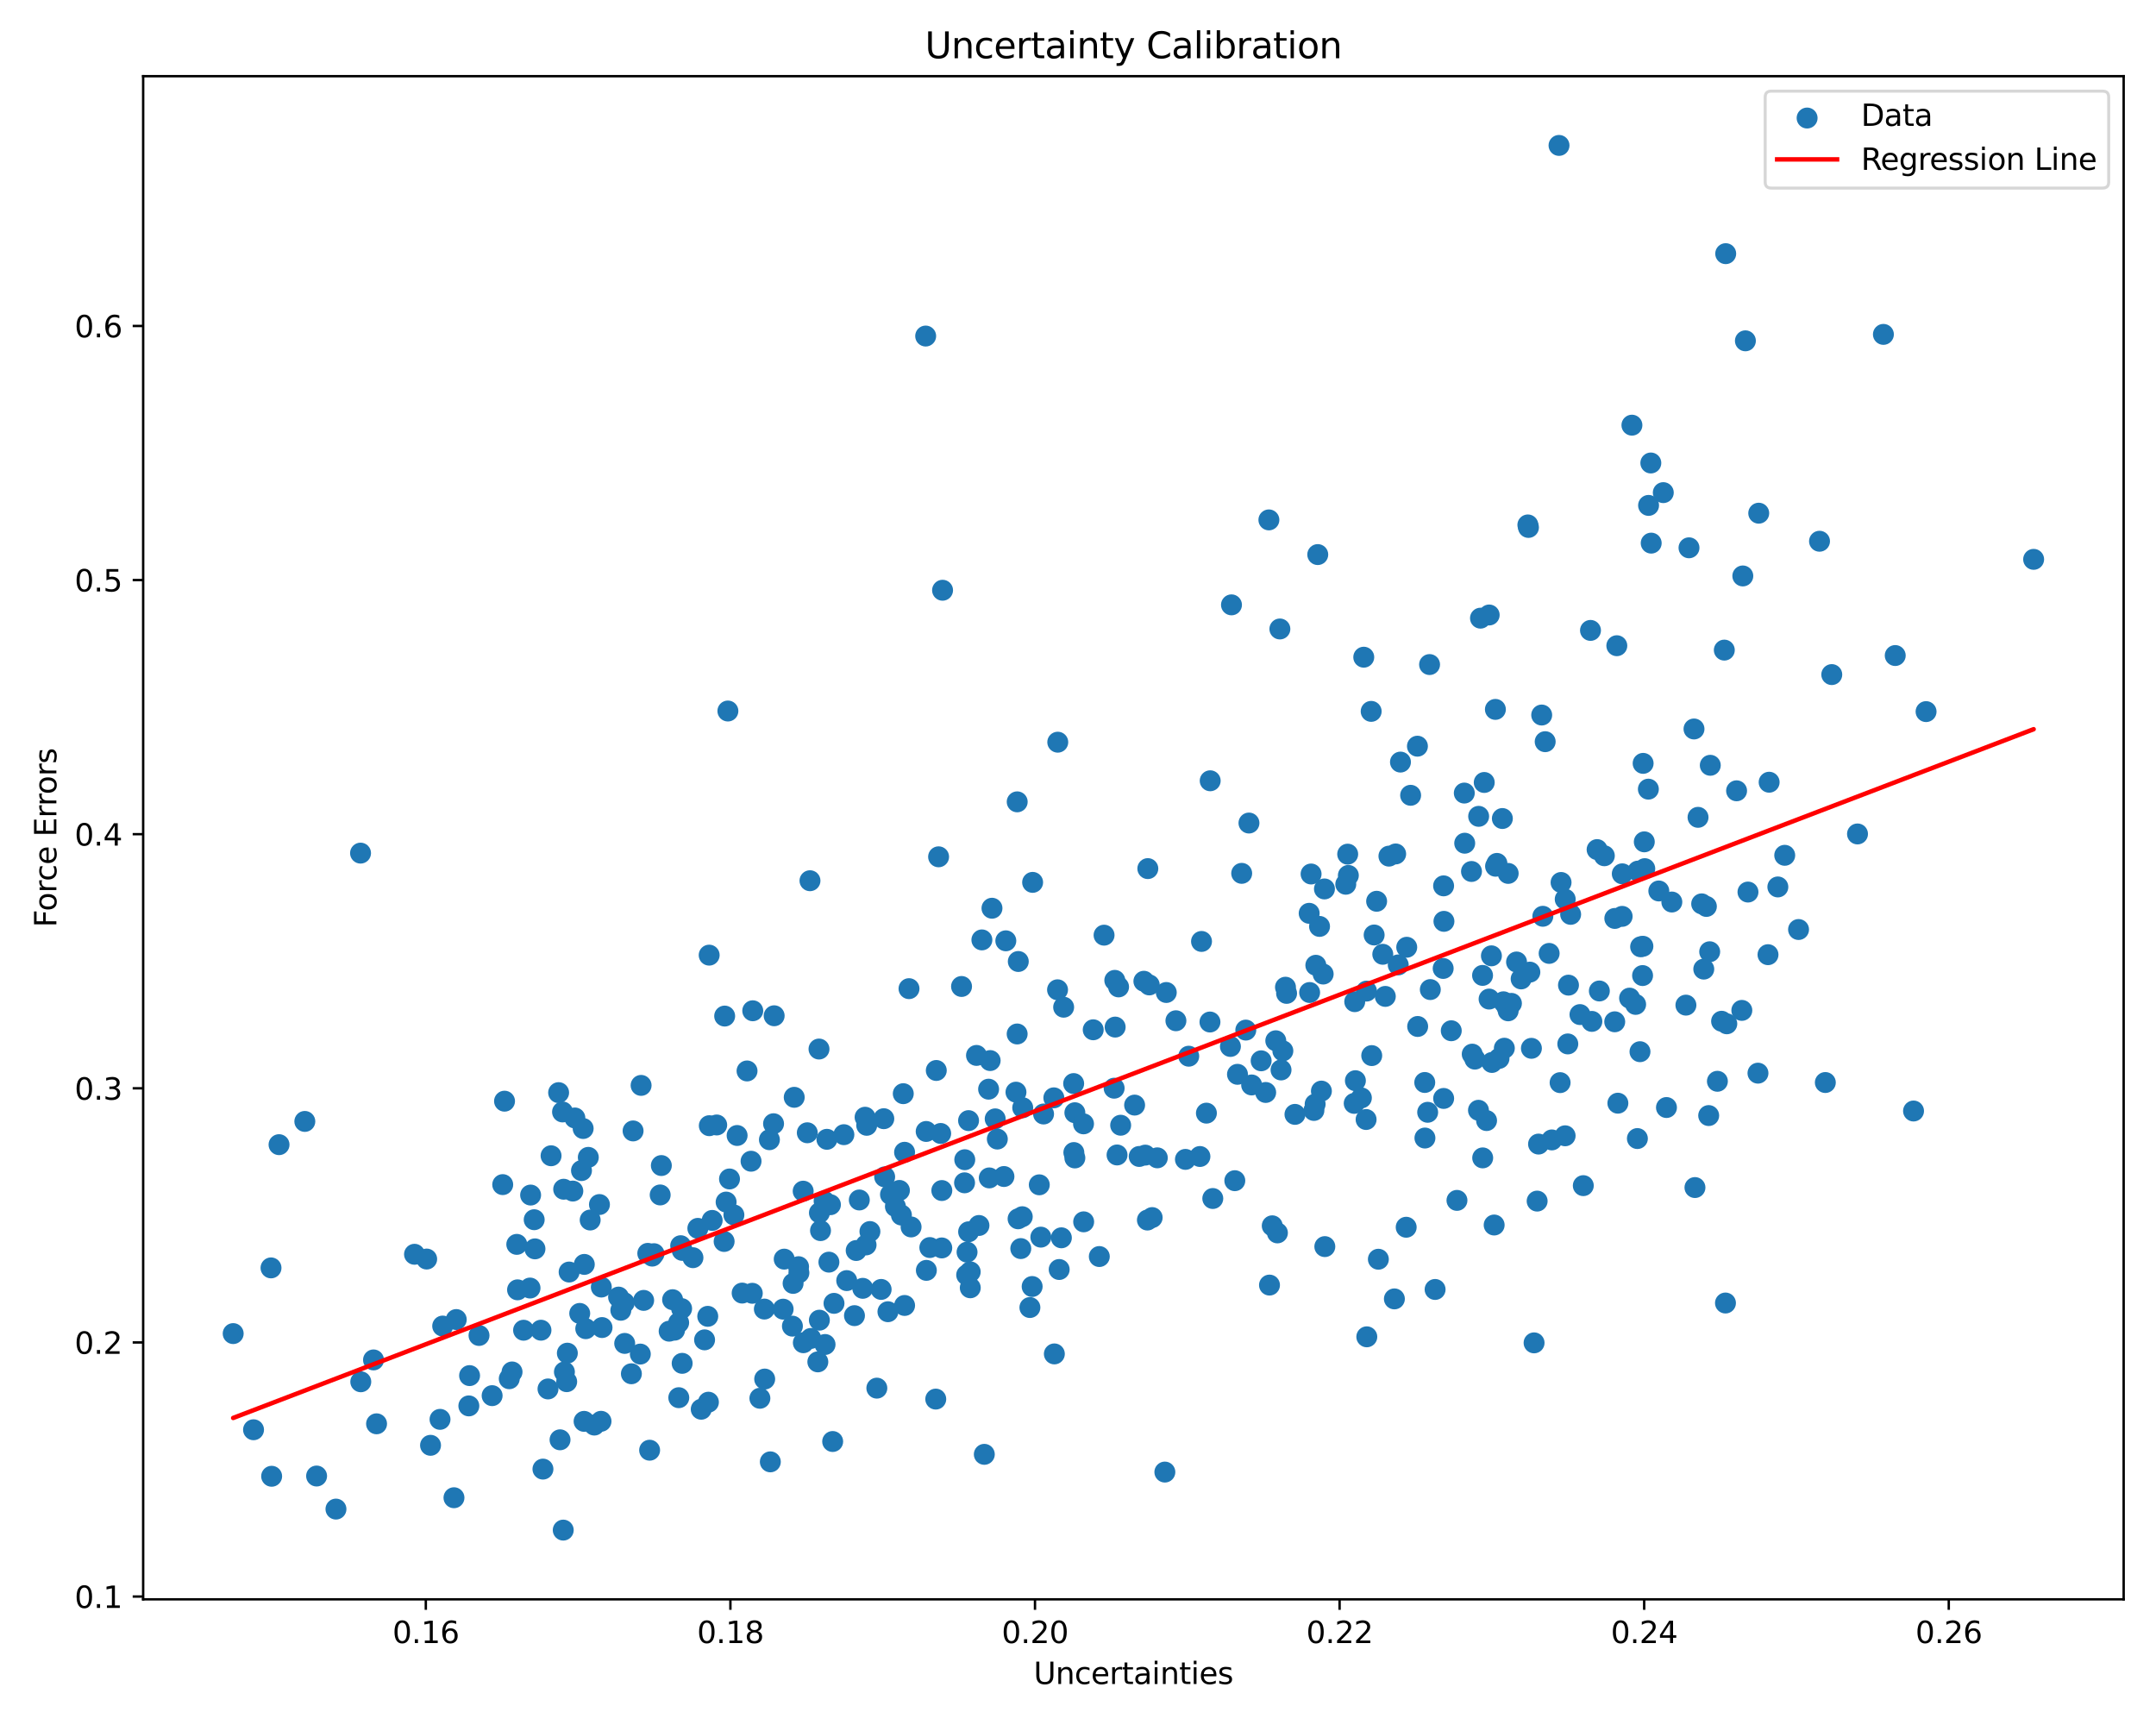 <?xml version="1.0" encoding="utf-8" standalone="no"?>
<!DOCTYPE svg PUBLIC "-//W3C//DTD SVG 1.1//EN"
  "http://www.w3.org/Graphics/SVG/1.1/DTD/svg11.dtd">
<svg xmlns:xlink="http://www.w3.org/1999/xlink" width="720pt" height="576pt" viewBox="0 0 720 576" xmlns="http://www.w3.org/2000/svg" version="1.1">
 <defs>
  <style type="text/css">*{stroke-linejoin: round; stroke-linecap: butt}</style>
 </defs>
 <g id="figure_1">
  <g id="patch_1">
   <path d="M 0 576 
L 720 576 
L 720 0 
L 0 0 
z
" style="fill: #ffffff"/>
  </g>
  <g id="axes_1">
   <g id="patch_2">
    <path d="M 47.81 534.04 
L 709.2 534.04 
L 709.2 25.44 
L 47.81 25.44 
z
" style="fill: #ffffff"/>
   </g>
   <g id="PathCollection_1">
    <defs>
     <path id="mbf4cb8201d" d="M 0 3 
C 0.796 3 1.559 2.684 2.121 2.121 
C 2.684 1.559 3 0.796 3 0 
C 3 -0.796 2.684 -1.559 2.121 -2.121 
C 1.559 -2.684 0.796 -3 0 -3 
C -0.796 -3 -1.559 -2.684 -2.121 -2.121 
C -2.684 -1.559 -3 -0.796 -3 0 
C -3 0.796 -2.684 1.559 -2.121 2.121 
C -1.559 2.684 -0.796 3 0 3 
z
" style="stroke: #1f77b4"/>
    </defs>
    <g clip-path="url(#p80a460c9b7)">
     <use xlink:href="#mbf4cb8201d" x="639.029" y="370.98" style="fill: #1f77b4; stroke: #1f77b4"/>
     <use xlink:href="#mbf4cb8201d" x="220.468" y="399.008" style="fill: #1f77b4; stroke: #1f77b4"/>
     <use xlink:href="#mbf4cb8201d" x="210.852" y="458.716" style="fill: #1f77b4; stroke: #1f77b4"/>
     <use xlink:href="#mbf4cb8201d" x="191.296" y="397.714" style="fill: #1f77b4; stroke: #1f77b4"/>
     <use xlink:href="#mbf4cb8201d" x="195.128" y="422.202" style="fill: #1f77b4; stroke: #1f77b4"/>
     <use xlink:href="#mbf4cb8201d" x="558.313" y="301.197" style="fill: #1f77b4; stroke: #1f77b4"/>
     <use xlink:href="#mbf4cb8201d" x="77.873" y="445.303" style="fill: #1f77b4; stroke: #1f77b4"/>
     <use xlink:href="#mbf4cb8201d" x="188.239" y="397.101" style="fill: #1f77b4; stroke: #1f77b4"/>
     <use xlink:href="#mbf4cb8201d" x="440.066" y="185.181" style="fill: #1f77b4; stroke: #1f77b4"/>
     <use xlink:href="#mbf4cb8201d" x="551.421" y="181.357" style="fill: #1f77b4; stroke: #1f77b4"/>
     <use xlink:href="#mbf4cb8201d" x="273.118" y="454.747" style="fill: #1f77b4; stroke: #1f77b4"/>
     <use xlink:href="#mbf4cb8201d" x="482.093" y="295.799" style="fill: #1f77b4; stroke: #1f77b4"/>
     <use xlink:href="#mbf4cb8201d" x="347.592" y="413.097" style="fill: #1f77b4; stroke: #1f77b4"/>
     <use xlink:href="#mbf4cb8201d" x="515.234" y="305.959" style="fill: #1f77b4; stroke: #1f77b4"/>
     <use xlink:href="#mbf4cb8201d" x="564.045" y="182.918" style="fill: #1f77b4; stroke: #1f77b4"/>
     <use xlink:href="#mbf4cb8201d" x="184.031" y="385.925" style="fill: #1f77b4; stroke: #1f77b4"/>
     <use xlink:href="#mbf4cb8201d" x="494.41" y="206.412" style="fill: #1f77b4; stroke: #1f77b4"/>
     <use xlink:href="#mbf4cb8201d" x="579.935" y="264.057" style="fill: #1f77b4; stroke: #1f77b4"/>
     <use xlink:href="#mbf4cb8201d" x="438.783" y="370.792" style="fill: #1f77b4; stroke: #1f77b4"/>
     <use xlink:href="#mbf4cb8201d" x="341.387" y="406.277" style="fill: #1f77b4; stroke: #1f77b4"/>
     <use xlink:href="#mbf4cb8201d" x="285.924" y="417.563" style="fill: #1f77b4; stroke: #1f77b4"/>
     <use xlink:href="#mbf4cb8201d" x="380.439" y="386.159" style="fill: #1f77b4; stroke: #1f77b4"/>
     <use xlink:href="#mbf4cb8201d" x="424.867" y="409.312" style="fill: #1f77b4; stroke: #1f77b4"/>
     <use xlink:href="#mbf4cb8201d" x="417.983" y="362.281" style="fill: #1f77b4; stroke: #1f77b4"/>
     <use xlink:href="#mbf4cb8201d" x="442.303" y="296.828" style="fill: #1f77b4; stroke: #1f77b4"/>
     <use xlink:href="#mbf4cb8201d" x="503.657" y="337.526" style="fill: #1f77b4; stroke: #1f77b4"/>
     <use xlink:href="#mbf4cb8201d" x="510.431" y="176.118" style="fill: #1f77b4; stroke: #1f77b4"/>
     <use xlink:href="#mbf4cb8201d" x="227.318" y="415.956" style="fill: #1f77b4; stroke: #1f77b4"/>
     <use xlink:href="#mbf4cb8201d" x="473.432" y="342.751" style="fill: #1f77b4; stroke: #1f77b4"/>
     <use xlink:href="#mbf4cb8201d" x="303.565" y="330.125" style="fill: #1f77b4; stroke: #1f77b4"/>
     <use xlink:href="#mbf4cb8201d" x="587.334" y="171.363" style="fill: #1f77b4; stroke: #1f77b4"/>
     <use xlink:href="#mbf4cb8201d" x="341.54" y="369.887" style="fill: #1f77b4; stroke: #1f77b4"/>
     <use xlink:href="#mbf4cb8201d" x="275.53" y="448.945" style="fill: #1f77b4; stroke: #1f77b4"/>
     <use xlink:href="#mbf4cb8201d" x="265.233" y="366.407" style="fill: #1f77b4; stroke: #1f77b4"/>
     <use xlink:href="#mbf4cb8201d" x="224.619" y="433.985" style="fill: #1f77b4; stroke: #1f77b4"/>
     <use xlink:href="#mbf4cb8201d" x="352.104" y="452.089" style="fill: #1f77b4; stroke: #1f77b4"/>
     <use xlink:href="#mbf4cb8201d" x="568.278" y="301.809" style="fill: #1f77b4; stroke: #1f77b4"/>
     <use xlink:href="#mbf4cb8201d" x="539.939" y="215.613" style="fill: #1f77b4; stroke: #1f77b4"/>
     <use xlink:href="#mbf4cb8201d" x="143.778" y="482.61" style="fill: #1f77b4; stroke: #1f77b4"/>
     <use xlink:href="#mbf4cb8201d" x="312.499" y="467.176" style="fill: #1f77b4; stroke: #1f77b4"/>
     <use xlink:href="#mbf4cb8201d" x="482.109" y="366.785" style="fill: #1f77b4; stroke: #1f77b4"/>
     <use xlink:href="#mbf4cb8201d" x="189.466" y="451.841" style="fill: #1f77b4; stroke: #1f77b4"/>
     <use xlink:href="#mbf4cb8201d" x="147.836" y="442.787" style="fill: #1f77b4; stroke: #1f77b4"/>
     <use xlink:href="#mbf4cb8201d" x="422.676" y="364.788" style="fill: #1f77b4; stroke: #1f77b4"/>
     <use xlink:href="#mbf4cb8201d" x="513.798" y="382.023" style="fill: #1f77b4; stroke: #1f77b4"/>
     <use xlink:href="#mbf4cb8201d" x="570.62" y="372.502" style="fill: #1f77b4; stroke: #1f77b4"/>
     <use xlink:href="#mbf4cb8201d" x="314.505" y="416.701" style="fill: #1f77b4; stroke: #1f77b4"/>
     <use xlink:href="#mbf4cb8201d" x="498.978" y="409.048" style="fill: #1f77b4; stroke: #1f77b4"/>
     <use xlink:href="#mbf4cb8201d" x="339.286" y="364.689" style="fill: #1f77b4; stroke: #1f77b4"/>
     <use xlink:href="#mbf4cb8201d" x="275.215" y="401.057" style="fill: #1f77b4; stroke: #1f77b4"/>
     <use xlink:href="#mbf4cb8201d" x="400.719" y="386.17" style="fill: #1f77b4; stroke: #1f77b4"/>
     <use xlink:href="#mbf4cb8201d" x="546.809" y="380.178" style="fill: #1f77b4; stroke: #1f77b4"/>
     <use xlink:href="#mbf4cb8201d" x="326.927" y="409.204" style="fill: #1f77b4; stroke: #1f77b4"/>
     <use xlink:href="#mbf4cb8201d" x="326.102" y="352.419" style="fill: #1f77b4; stroke: #1f77b4"/>
     <use xlink:href="#mbf4cb8201d" x="274.012" y="410.918" style="fill: #1f77b4; stroke: #1f77b4"/>
     <use xlink:href="#mbf4cb8201d" x="322.948" y="418.106" style="fill: #1f77b4; stroke: #1f77b4"/>
     <use xlink:href="#mbf4cb8201d" x="289.434" y="375.755" style="fill: #1f77b4; stroke: #1f77b4"/>
     <use xlink:href="#mbf4cb8201d" x="373.041" y="385.658" style="fill: #1f77b4; stroke: #1f77b4"/>
     <use xlink:href="#mbf4cb8201d" x="255.37" y="460.483" style="fill: #1f77b4; stroke: #1f77b4"/>
     <use xlink:href="#mbf4cb8201d" x="498.232" y="354.769" style="fill: #1f77b4; stroke: #1f77b4"/>
     <use xlink:href="#mbf4cb8201d" x="198.468" y="475.851" style="fill: #1f77b4; stroke: #1f77b4"/>
     <use xlink:href="#mbf4cb8201d" x="309.359" y="424.191" style="fill: #1f77b4; stroke: #1f77b4"/>
     <use xlink:href="#mbf4cb8201d" x="358.954" y="371.552" style="fill: #1f77b4; stroke: #1f77b4"/>
     <use xlink:href="#mbf4cb8201d" x="609.574" y="361.469" style="fill: #1f77b4; stroke: #1f77b4"/>
     <use xlink:href="#mbf4cb8201d" x="251.232" y="431.848" style="fill: #1f77b4; stroke: #1f77b4"/>
     <use xlink:href="#mbf4cb8201d" x="353.243" y="247.827" style="fill: #1f77b4; stroke: #1f77b4"/>
     <use xlink:href="#mbf4cb8201d" x="367.118" y="419.574" style="fill: #1f77b4; stroke: #1f77b4"/>
     <use xlink:href="#mbf4cb8201d" x="339.697" y="267.746" style="fill: #1f77b4; stroke: #1f77b4"/>
     <use xlink:href="#mbf4cb8201d" x="194.746" y="376.822" style="fill: #1f77b4; stroke: #1f77b4"/>
     <use xlink:href="#mbf4cb8201d" x="340.062" y="321.056" style="fill: #1f77b4; stroke: #1f77b4"/>
     <use xlink:href="#mbf4cb8201d" x="531.148" y="210.502" style="fill: #1f77b4; stroke: #1f77b4"/>
     <use xlink:href="#mbf4cb8201d" x="339.681" y="345.258" style="fill: #1f77b4; stroke: #1f77b4"/>
     <use xlink:href="#mbf4cb8201d" x="449.423" y="295.26" style="fill: #1f77b4; stroke: #1f77b4"/>
     <use xlink:href="#mbf4cb8201d" x="358.551" y="361.816" style="fill: #1f77b4; stroke: #1f77b4"/>
     <use xlink:href="#mbf4cb8201d" x="539.27" y="306.678" style="fill: #1f77b4; stroke: #1f77b4"/>
     <use xlink:href="#mbf4cb8201d" x="330.371" y="393.322" style="fill: #1f77b4; stroke: #1f77b4"/>
     <use xlink:href="#mbf4cb8201d" x="547.678" y="351.176" style="fill: #1f77b4; stroke: #1f77b4"/>
     <use xlink:href="#mbf4cb8201d" x="510.901" y="324.606" style="fill: #1f77b4; stroke: #1f77b4"/>
     <use xlink:href="#mbf4cb8201d" x="335.269" y="392.853" style="fill: #1f77b4; stroke: #1f77b4"/>
     <use xlink:href="#mbf4cb8201d" x="479.256" y="430.568" style="fill: #1f77b4; stroke: #1f77b4"/>
     <use xlink:href="#mbf4cb8201d" x="576.223" y="435.096" style="fill: #1f77b4; stroke: #1f77b4"/>
     <use xlink:href="#mbf4cb8201d" x="339.992" y="406.975" style="fill: #1f77b4; stroke: #1f77b4"/>
     <use xlink:href="#mbf4cb8201d" x="590.427" y="318.78" style="fill: #1f77b4; stroke: #1f77b4"/>
     <use xlink:href="#mbf4cb8201d" x="200.813" y="429.766" style="fill: #1f77b4; stroke: #1f77b4"/>
     <use xlink:href="#mbf4cb8201d" x="281.815" y="378.884" style="fill: #1f77b4; stroke: #1f77b4"/>
     <use xlink:href="#mbf4cb8201d" x="347.072" y="395.626" style="fill: #1f77b4; stroke: #1f77b4"/>
     <use xlink:href="#mbf4cb8201d" x="548.542" y="325.753" style="fill: #1f77b4; stroke: #1f77b4"/>
     <use xlink:href="#mbf4cb8201d" x="90.716" y="492.946" style="fill: #1f77b4; stroke: #1f77b4"/>
     <use xlink:href="#mbf4cb8201d" x="286.968" y="400.688" style="fill: #1f77b4; stroke: #1f77b4"/>
     <use xlink:href="#mbf4cb8201d" x="514.853" y="238.759" style="fill: #1f77b4; stroke: #1f77b4"/>
     <use xlink:href="#mbf4cb8201d" x="268.279" y="448.354" style="fill: #1f77b4; stroke: #1f77b4"/>
     <use xlink:href="#mbf4cb8201d" x="550.543" y="168.761" style="fill: #1f77b4; stroke: #1f77b4"/>
     <use xlink:href="#mbf4cb8201d" x="197.091" y="407.38" style="fill: #1f77b4; stroke: #1f77b4"/>
     <use xlink:href="#mbf4cb8201d" x="358.952" y="386.654" style="fill: #1f77b4; stroke: #1f77b4"/>
     <use xlink:href="#mbf4cb8201d" x="344.846" y="294.636" style="fill: #1f77b4; stroke: #1f77b4"/>
     <use xlink:href="#mbf4cb8201d" x="196.464" y="386.459" style="fill: #1f77b4; stroke: #1f77b4"/>
     <use xlink:href="#mbf4cb8201d" x="452.238" y="368.433" style="fill: #1f77b4; stroke: #1f77b4"/>
     <use xlink:href="#mbf4cb8201d" x="475.799" y="361.454" style="fill: #1f77b4; stroke: #1f77b4"/>
     <use xlink:href="#mbf4cb8201d" x="124.737" y="454.097" style="fill: #1f77b4; stroke: #1f77b4"/>
     <use xlink:href="#mbf4cb8201d" x="495.663" y="261.279" style="fill: #1f77b4; stroke: #1f77b4"/>
     <use xlink:href="#mbf4cb8201d" x="322.116" y="394.96" style="fill: #1f77b4; stroke: #1f77b4"/>
     <use xlink:href="#mbf4cb8201d" x="159.97" y="445.93" style="fill: #1f77b4; stroke: #1f77b4"/>
     <use xlink:href="#mbf4cb8201d" x="278.073" y="481.338" style="fill: #1f77b4; stroke: #1f77b4"/>
     <use xlink:href="#mbf4cb8201d" x="368.705" y="312.265" style="fill: #1f77b4; stroke: #1f77b4"/>
     <use xlink:href="#mbf4cb8201d" x="466.084" y="285.144" style="fill: #1f77b4; stroke: #1f77b4"/>
     <use xlink:href="#mbf4cb8201d" x="411.255" y="201.97" style="fill: #1f77b4; stroke: #1f77b4"/>
     <use xlink:href="#mbf4cb8201d" x="266.796" y="425.027" style="fill: #1f77b4; stroke: #1f77b4"/>
     <use xlink:href="#mbf4cb8201d" x="146.947" y="473.94" style="fill: #1f77b4; stroke: #1f77b4"/>
     <use xlink:href="#mbf4cb8201d" x="450.063" y="285.212" style="fill: #1f77b4; stroke: #1f77b4"/>
     <use xlink:href="#mbf4cb8201d" x="541.762" y="291.781" style="fill: #1f77b4; stroke: #1f77b4"/>
     <use xlink:href="#mbf4cb8201d" x="174.851" y="444.183" style="fill: #1f77b4; stroke: #1f77b4"/>
     <use xlink:href="#mbf4cb8201d" x="249.476" y="357.606" style="fill: #1f77b4; stroke: #1f77b4"/>
     <use xlink:href="#mbf4cb8201d" x="378.906" y="369.007" style="fill: #1f77b4; stroke: #1f77b4"/>
     <use xlink:href="#mbf4cb8201d" x="273.645" y="404.981" style="fill: #1f77b4; stroke: #1f77b4"/>
     <use xlink:href="#mbf4cb8201d" x="583.739" y="297.868" style="fill: #1f77b4; stroke: #1f77b4"/>
     <use xlink:href="#mbf4cb8201d" x="269.6" y="378.248" style="fill: #1f77b4; stroke: #1f77b4"/>
     <use xlink:href="#mbf4cb8201d" x="611.723" y="225.254" style="fill: #1f77b4; stroke: #1f77b4"/>
     <use xlink:href="#mbf4cb8201d" x="528.747" y="395.901" style="fill: #1f77b4; stroke: #1f77b4"/>
     <use xlink:href="#mbf4cb8201d" x="491.65" y="351.99" style="fill: #1f77b4; stroke: #1f77b4"/>
     <use xlink:href="#mbf4cb8201d" x="344.689" y="429.584" style="fill: #1f77b4; stroke: #1f77b4"/>
     <use xlink:href="#mbf4cb8201d" x="227.63" y="436.96" style="fill: #1f77b4; stroke: #1f77b4"/>
     <use xlink:href="#mbf4cb8201d" x="548.728" y="254.898" style="fill: #1f77b4; stroke: #1f77b4"/>
     <use xlink:href="#mbf4cb8201d" x="412.368" y="394.248" style="fill: #1f77b4; stroke: #1f77b4"/>
     <use xlink:href="#mbf4cb8201d" x="193.602" y="438.567" style="fill: #1f77b4; stroke: #1f77b4"/>
     <use xlink:href="#mbf4cb8201d" x="289.225" y="415.694" style="fill: #1f77b4; stroke: #1f77b4"/>
     <use xlink:href="#mbf4cb8201d" x="295.434" y="392.973" style="fill: #1f77b4; stroke: #1f77b4"/>
     <use xlink:href="#mbf4cb8201d" x="273.508" y="350.287" style="fill: #1f77b4; stroke: #1f77b4"/>
     <use xlink:href="#mbf4cb8201d" x="214.099" y="362.427" style="fill: #1f77b4; stroke: #1f77b4"/>
     <use xlink:href="#mbf4cb8201d" x="288.899" y="373.057" style="fill: #1f77b4; stroke: #1f77b4"/>
     <use xlink:href="#mbf4cb8201d" x="321.108" y="329.397" style="fill: #1f77b4; stroke: #1f77b4"/>
     <use xlink:href="#mbf4cb8201d" x="285.352" y="439.31" style="fill: #1f77b4; stroke: #1f77b4"/>
     <use xlink:href="#mbf4cb8201d" x="227.809" y="455.238" style="fill: #1f77b4; stroke: #1f77b4"/>
     <use xlink:href="#mbf4cb8201d" x="383.805" y="328.881" style="fill: #1f77b4; stroke: #1f77b4"/>
     <use xlink:href="#mbf4cb8201d" x="643.215" y="237.615" style="fill: #1f77b4; stroke: #1f77b4"/>
     <use xlink:href="#mbf4cb8201d" x="234.175" y="470.561" style="fill: #1f77b4; stroke: #1f77b4"/>
     <use xlink:href="#mbf4cb8201d" x="355.206" y="336.318" style="fill: #1f77b4; stroke: #1f77b4"/>
     <use xlink:href="#mbf4cb8201d" x="309.13" y="112.212" style="fill: #1f77b4; stroke: #1f77b4"/>
     <use xlink:href="#mbf4cb8201d" x="500.6" y="353.429" style="fill: #1f77b4; stroke: #1f77b4"/>
     <use xlink:href="#mbf4cb8201d" x="437.201" y="304.966" style="fill: #1f77b4; stroke: #1f77b4"/>
     <use xlink:href="#mbf4cb8201d" x="535.772" y="285.748" style="fill: #1f77b4; stroke: #1f77b4"/>
     <use xlink:href="#mbf4cb8201d" x="327.903" y="313.846" style="fill: #1f77b4; stroke: #1f77b4"/>
     <use xlink:href="#mbf4cb8201d" x="93.185" y="382.217" style="fill: #1f77b4; stroke: #1f77b4"/>
     <use xlink:href="#mbf4cb8201d" x="404.148" y="260.711" style="fill: #1f77b4; stroke: #1f77b4"/>
     <use xlink:href="#mbf4cb8201d" x="432.455" y="372.105" style="fill: #1f77b4; stroke: #1f77b4"/>
     <use xlink:href="#mbf4cb8201d" x="231.414" y="419.958" style="fill: #1f77b4; stroke: #1f77b4"/>
     <use xlink:href="#mbf4cb8201d" x="351.933" y="366.583" style="fill: #1f77b4; stroke: #1f77b4"/>
     <use xlink:href="#mbf4cb8201d" x="482.207" y="307.652" style="fill: #1f77b4; stroke: #1f77b4"/>
     <use xlink:href="#mbf4cb8201d" x="620.318" y="278.466" style="fill: #1f77b4; stroke: #1f77b4"/>
     <use xlink:href="#mbf4cb8201d" x="330.145" y="363.691" style="fill: #1f77b4; stroke: #1f77b4"/>
     <use xlink:href="#mbf4cb8201d" x="302.089" y="435.911" style="fill: #1f77b4; stroke: #1f77b4"/>
     <use xlink:href="#mbf4cb8201d" x="273.632" y="440.824" style="fill: #1f77b4; stroke: #1f77b4"/>
     <use xlink:href="#mbf4cb8201d" x="516.017" y="247.659" style="fill: #1f77b4; stroke: #1f77b4"/>
     <use xlink:href="#mbf4cb8201d" x="243.62" y="393.673" style="fill: #1f77b4; stroke: #1f77b4"/>
     <use xlink:href="#mbf4cb8201d" x="313.444" y="286.099" style="fill: #1f77b4; stroke: #1f77b4"/>
     <use xlink:href="#mbf4cb8201d" x="246.161" y="379.155" style="fill: #1f77b4; stroke: #1f77b4"/>
     <use xlink:href="#mbf4cb8201d" x="456.445" y="446.381" style="fill: #1f77b4; stroke: #1f77b4"/>
     <use xlink:href="#mbf4cb8201d" x="226.642" y="441.666" style="fill: #1f77b4; stroke: #1f77b4"/>
     <use xlink:href="#mbf4cb8201d" x="456.343" y="330.943" style="fill: #1f77b4; stroke: #1f77b4"/>
     <use xlink:href="#mbf4cb8201d" x="236.874" y="375.884" style="fill: #1f77b4; stroke: #1f77b4"/>
     <use xlink:href="#mbf4cb8201d" x="427.419" y="210.021" style="fill: #1f77b4; stroke: #1f77b4"/>
     <use xlink:href="#mbf4cb8201d" x="523.569" y="348.581" style="fill: #1f77b4; stroke: #1f77b4"/>
     <use xlink:href="#mbf4cb8201d" x="374.248" y="375.731" style="fill: #1f77b4; stroke: #1f77b4"/>
     <use xlink:href="#mbf4cb8201d" x="239.345" y="375.645" style="fill: #1f77b4; stroke: #1f77b4"/>
     <use xlink:href="#mbf4cb8201d" x="348.5" y="371.979" style="fill: #1f77b4; stroke: #1f77b4"/>
     <use xlink:href="#mbf4cb8201d" x="181.318" y="490.551" style="fill: #1f77b4; stroke: #1f77b4"/>
     <use xlink:href="#mbf4cb8201d" x="555.46" y="164.496" style="fill: #1f77b4; stroke: #1f77b4"/>
     <use xlink:href="#mbf4cb8201d" x="195.617" y="443.665" style="fill: #1f77b4; stroke: #1f77b4"/>
     <use xlink:href="#mbf4cb8201d" x="278.517" y="435.207" style="fill: #1f77b4; stroke: #1f77b4"/>
     <use xlink:href="#mbf4cb8201d" x="428.414" y="350.906" style="fill: #1f77b4; stroke: #1f77b4"/>
     <use xlink:href="#mbf4cb8201d" x="171.003" y="458.114" style="fill: #1f77b4; stroke: #1f77b4"/>
     <use xlink:href="#mbf4cb8201d" x="253.768" y="466.903" style="fill: #1f77b4; stroke: #1f77b4"/>
     <use xlink:href="#mbf4cb8201d" x="520.638" y="48.558" style="fill: #1f77b4; stroke: #1f77b4"/>
     <use xlink:href="#mbf4cb8201d" x="575.837" y="217.079" style="fill: #1f77b4; stroke: #1f77b4"/>
     <use xlink:href="#mbf4cb8201d" x="125.752" y="475.428" style="fill: #1f77b4; stroke: #1f77b4"/>
     <use xlink:href="#mbf4cb8201d" x="201.053" y="443.288" style="fill: #1f77b4; stroke: #1f77b4"/>
     <use xlink:href="#mbf4cb8201d" x="250.817" y="387.749" style="fill: #1f77b4; stroke: #1f77b4"/>
     <use xlink:href="#mbf4cb8201d" x="437.352" y="331.415" style="fill: #1f77b4; stroke: #1f77b4"/>
     <use xlink:href="#mbf4cb8201d" x="301.651" y="365.192" style="fill: #1f77b4; stroke: #1f77b4"/>
     <use xlink:href="#mbf4cb8201d" x="84.669" y="477.413" style="fill: #1f77b4; stroke: #1f77b4"/>
     <use xlink:href="#mbf4cb8201d" x="168.489" y="367.697" style="fill: #1f77b4; stroke: #1f77b4"/>
     <use xlink:href="#mbf4cb8201d" x="322.186" y="387.246" style="fill: #1f77b4; stroke: #1f77b4"/>
     <use xlink:href="#mbf4cb8201d" x="546.979" y="290.873" style="fill: #1f77b4; stroke: #1f77b4"/>
     <use xlink:href="#mbf4cb8201d" x="314.771" y="197.091" style="fill: #1f77b4; stroke: #1f77b4"/>
     <use xlink:href="#mbf4cb8201d" x="423.748" y="173.6" style="fill: #1f77b4; stroke: #1f77b4"/>
     <use xlink:href="#mbf4cb8201d" x="225.265" y="444.16" style="fill: #1f77b4; stroke: #1f77b4"/>
     <use xlink:href="#mbf4cb8201d" x="276.146" y="380.433" style="fill: #1f77b4; stroke: #1f77b4"/>
     <use xlink:href="#mbf4cb8201d" x="200.716" y="474.59" style="fill: #1f77b4; stroke: #1f77b4"/>
     <use xlink:href="#mbf4cb8201d" x="414.664" y="291.623" style="fill: #1f77b4; stroke: #1f77b4"/>
     <use xlink:href="#mbf4cb8201d" x="607.631" y="180.729" style="fill: #1f77b4; stroke: #1f77b4"/>
     <use xlink:href="#mbf4cb8201d" x="517.339" y="318.353" style="fill: #1f77b4; stroke: #1f77b4"/>
     <use xlink:href="#mbf4cb8201d" x="459.727" y="300.946" style="fill: #1f77b4; stroke: #1f77b4"/>
     <use xlink:href="#mbf4cb8201d" x="429.288" y="329.642" style="fill: #1f77b4; stroke: #1f77b4"/>
     <use xlink:href="#mbf4cb8201d" x="206.573" y="433.117" style="fill: #1f77b4; stroke: #1f77b4"/>
     <use xlink:href="#mbf4cb8201d" x="452.637" y="360.858" style="fill: #1f77b4; stroke: #1f77b4"/>
     <use xlink:href="#mbf4cb8201d" x="242.005" y="339.278" style="fill: #1f77b4; stroke: #1f77b4"/>
     <use xlink:href="#mbf4cb8201d" x="332.346" y="373.604" style="fill: #1f77b4; stroke: #1f77b4"/>
     <use xlink:href="#mbf4cb8201d" x="495.148" y="386.634" style="fill: #1f77b4; stroke: #1f77b4"/>
     <use xlink:href="#mbf4cb8201d" x="534.107" y="330.9" style="fill: #1f77b4; stroke: #1f77b4"/>
     <use xlink:href="#mbf4cb8201d" x="156.571" y="469.448" style="fill: #1f77b4; stroke: #1f77b4"/>
     <use xlink:href="#mbf4cb8201d" x="256.947" y="380.564" style="fill: #1f77b4; stroke: #1f77b4"/>
     <use xlink:href="#mbf4cb8201d" x="383.177" y="407.39" style="fill: #1f77b4; stroke: #1f77b4"/>
     <use xlink:href="#mbf4cb8201d" x="547.892" y="316.143" style="fill: #1f77b4; stroke: #1f77b4"/>
     <use xlink:href="#mbf4cb8201d" x="220.857" y="389.191" style="fill: #1f77b4; stroke: #1f77b4"/>
     <use xlink:href="#mbf4cb8201d" x="513.333" y="401.063" style="fill: #1f77b4; stroke: #1f77b4"/>
     <use xlink:href="#mbf4cb8201d" x="496.442" y="374.172" style="fill: #1f77b4; stroke: #1f77b4"/>
     <use xlink:href="#mbf4cb8201d" x="361.89" y="407.985" style="fill: #1f77b4; stroke: #1f77b4"/>
     <use xlink:href="#mbf4cb8201d" x="241.825" y="414.542" style="fill: #1f77b4; stroke: #1f77b4"/>
     <use xlink:href="#mbf4cb8201d" x="208.62" y="448.582" style="fill: #1f77b4; stroke: #1f77b4"/>
     <use xlink:href="#mbf4cb8201d" x="413.259" y="358.728" style="fill: #1f77b4; stroke: #1f77b4"/>
     <use xlink:href="#mbf4cb8201d" x="469.781" y="316.303" style="fill: #1f77b4; stroke: #1f77b4"/>
     <use xlink:href="#mbf4cb8201d" x="489.143" y="281.559" style="fill: #1f77b4; stroke: #1f77b4"/>
     <use xlink:href="#mbf4cb8201d" x="576.302" y="84.701" style="fill: #1f77b4; stroke: #1f77b4"/>
     <use xlink:href="#mbf4cb8201d" x="551.297" y="154.598" style="fill: #1f77b4; stroke: #1f77b4"/>
     <use xlink:href="#mbf4cb8201d" x="590.809" y="261.194" style="fill: #1f77b4; stroke: #1f77b4"/>
     <use xlink:href="#mbf4cb8201d" x="382.459" y="385.71" style="fill: #1f77b4; stroke: #1f77b4"/>
     <use xlink:href="#mbf4cb8201d" x="565.716" y="243.414" style="fill: #1f77b4; stroke: #1f77b4"/>
     <use xlink:href="#mbf4cb8201d" x="268.223" y="397.744" style="fill: #1f77b4; stroke: #1f77b4"/>
     <use xlink:href="#mbf4cb8201d" x="553.967" y="297.507" style="fill: #1f77b4; stroke: #1f77b4"/>
     <use xlink:href="#mbf4cb8201d" x="501.716" y="273.315" style="fill: #1f77b4; stroke: #1f77b4"/>
     <use xlink:href="#mbf4cb8201d" x="186.554" y="364.845" style="fill: #1f77b4; stroke: #1f77b4"/>
     <use xlink:href="#mbf4cb8201d" x="544.984" y="141.97" style="fill: #1f77b4; stroke: #1f77b4"/>
     <use xlink:href="#mbf4cb8201d" x="236.83" y="318.934" style="fill: #1f77b4; stroke: #1f77b4"/>
     <use xlink:href="#mbf4cb8201d" x="105.728" y="492.865" style="fill: #1f77b4; stroke: #1f77b4"/>
     <use xlink:href="#mbf4cb8201d" x="477.408" y="221.905" style="fill: #1f77b4; stroke: #1f77b4"/>
     <use xlink:href="#mbf4cb8201d" x="340.893" y="416.917" style="fill: #1f77b4; stroke: #1f77b4"/>
     <use xlink:href="#mbf4cb8201d" x="264.856" y="428.547" style="fill: #1f77b4; stroke: #1f77b4"/>
     <use xlink:href="#mbf4cb8201d" x="410.898" y="349.424" style="fill: #1f77b4; stroke: #1f77b4"/>
     <use xlink:href="#mbf4cb8201d" x="304.26" y="409.695" style="fill: #1f77b4; stroke: #1f77b4"/>
     <use xlink:href="#mbf4cb8201d" x="178.653" y="417.01" style="fill: #1f77b4; stroke: #1f77b4"/>
     <use xlink:href="#mbf4cb8201d" x="573.529" y="361.056" style="fill: #1f77b4; stroke: #1f77b4"/>
     <use xlink:href="#mbf4cb8201d" x="454.639" y="366.604" style="fill: #1f77b4; stroke: #1f77b4"/>
     <use xlink:href="#mbf4cb8201d" x="396.985" y="352.68" style="fill: #1f77b4; stroke: #1f77b4"/>
     <use xlink:href="#mbf4cb8201d" x="237.83" y="407.514" style="fill: #1f77b4; stroke: #1f77b4"/>
     <use xlink:href="#mbf4cb8201d" x="570.955" y="317.804" style="fill: #1f77b4; stroke: #1f77b4"/>
     <use xlink:href="#mbf4cb8201d" x="504.746" y="335.04" style="fill: #1f77b4; stroke: #1f77b4"/>
     <use xlink:href="#mbf4cb8201d" x="301.03" y="405.724" style="fill: #1f77b4; stroke: #1f77b4"/>
     <use xlink:href="#mbf4cb8201d" x="261.89" y="420.441" style="fill: #1f77b4; stroke: #1f77b4"/>
     <use xlink:href="#mbf4cb8201d" x="460.309" y="420.475" style="fill: #1f77b4; stroke: #1f77b4"/>
     <use xlink:href="#mbf4cb8201d" x="188.49" y="458.11" style="fill: #1f77b4; stroke: #1f77b4"/>
     <use xlink:href="#mbf4cb8201d" x="569.849" y="302.672" style="fill: #1f77b4; stroke: #1f77b4"/>
     <use xlink:href="#mbf4cb8201d" x="439.425" y="322.317" style="fill: #1f77b4; stroke: #1f77b4"/>
     <use xlink:href="#mbf4cb8201d" x="227.832" y="417.521" style="fill: #1f77b4; stroke: #1f77b4"/>
     <use xlink:href="#mbf4cb8201d" x="187.025" y="480.77" style="fill: #1f77b4; stroke: #1f77b4"/>
     <use xlink:href="#mbf4cb8201d" x="401.25" y="314.359" style="fill: #1f77b4; stroke: #1f77b4"/>
     <use xlink:href="#mbf4cb8201d" x="372.289" y="327.356" style="fill: #1f77b4; stroke: #1f77b4"/>
     <use xlink:href="#mbf4cb8201d" x="466.943" y="322.197" style="fill: #1f77b4; stroke: #1f77b4"/>
     <use xlink:href="#mbf4cb8201d" x="235.296" y="447.394" style="fill: #1f77b4; stroke: #1f77b4"/>
     <use xlink:href="#mbf4cb8201d" x="576.667" y="341.857" style="fill: #1f77b4; stroke: #1f77b4"/>
     <use xlink:href="#mbf4cb8201d" x="421.162" y="354.216" style="fill: #1f77b4; stroke: #1f77b4"/>
     <use xlink:href="#mbf4cb8201d" x="299.024" y="402.874" style="fill: #1f77b4; stroke: #1f77b4"/>
     <use xlink:href="#mbf4cb8201d" x="255.258" y="437.115" style="fill: #1f77b4; stroke: #1f77b4"/>
     <use xlink:href="#mbf4cb8201d" x="200.188" y="402.211" style="fill: #1f77b4; stroke: #1f77b4"/>
     <use xlink:href="#mbf4cb8201d" x="292.823" y="463.518" style="fill: #1f77b4; stroke: #1f77b4"/>
     <use xlink:href="#mbf4cb8201d" x="581.688" y="337.382" style="fill: #1f77b4; stroke: #1f77b4"/>
     <use xlink:href="#mbf4cb8201d" x="170.069" y="460.376" style="fill: #1f77b4; stroke: #1f77b4"/>
     <use xlink:href="#mbf4cb8201d" x="476.772" y="371.408" style="fill: #1f77b4; stroke: #1f77b4"/>
     <use xlink:href="#mbf4cb8201d" x="441.875" y="325.245" style="fill: #1f77b4; stroke: #1f77b4"/>
     <use xlink:href="#mbf4cb8201d" x="282.762" y="427.609" style="fill: #1f77b4; stroke: #1f77b4"/>
     <use xlink:href="#mbf4cb8201d" x="189.248" y="461.359" style="fill: #1f77b4; stroke: #1f77b4"/>
     <use xlink:href="#mbf4cb8201d" x="499.39" y="236.878" style="fill: #1f77b4; stroke: #1f77b4"/>
     <use xlink:href="#mbf4cb8201d" x="358.615" y="384.851" style="fill: #1f77b4; stroke: #1f77b4"/>
     <use xlink:href="#mbf4cb8201d" x="120.484" y="461.393" style="fill: #1f77b4; stroke: #1f77b4"/>
     <use xlink:href="#mbf4cb8201d" x="297.382" y="398.858" style="fill: #1f77b4; stroke: #1f77b4"/>
     <use xlink:href="#mbf4cb8201d" x="527.635" y="338.782" style="fill: #1f77b4; stroke: #1f77b4"/>
     <use xlink:href="#mbf4cb8201d" x="463.835" y="285.875" style="fill: #1f77b4; stroke: #1f77b4"/>
     <use xlink:href="#mbf4cb8201d" x="242.489" y="401.388" style="fill: #1f77b4; stroke: #1f77b4"/>
     <use xlink:href="#mbf4cb8201d" x="258.533" y="339.178" style="fill: #1f77b4; stroke: #1f77b4"/>
     <use xlink:href="#mbf4cb8201d" x="467.687" y="254.47" style="fill: #1f77b4; stroke: #1f77b4"/>
     <use xlink:href="#mbf4cb8201d" x="533.356" y="283.687" style="fill: #1f77b4; stroke: #1f77b4"/>
     <use xlink:href="#mbf4cb8201d" x="382.001" y="327.654" style="fill: #1f77b4; stroke: #1f77b4"/>
     <use xlink:href="#mbf4cb8201d" x="323.453" y="374.188" style="fill: #1f77b4; stroke: #1f77b4"/>
     <use xlink:href="#mbf4cb8201d" x="531.607" y="341.056" style="fill: #1f77b4; stroke: #1f77b4"/>
     <use xlink:href="#mbf4cb8201d" x="261.529" y="437.145" style="fill: #1f77b4; stroke: #1f77b4"/>
     <use xlink:href="#mbf4cb8201d" x="333.06" y="380.349" style="fill: #1f77b4; stroke: #1f77b4"/>
     <use xlink:href="#mbf4cb8201d" x="503.062" y="335.867" style="fill: #1f77b4; stroke: #1f77b4"/>
     <use xlink:href="#mbf4cb8201d" x="548.651" y="315.972" style="fill: #1f77b4; stroke: #1f77b4"/>
     <use xlink:href="#mbf4cb8201d" x="491.408" y="290.998" style="fill: #1f77b4; stroke: #1f77b4"/>
     <use xlink:href="#mbf4cb8201d" x="386.486" y="386.616" style="fill: #1f77b4; stroke: #1f77b4"/>
     <use xlink:href="#mbf4cb8201d" x="188.095" y="510.922" style="fill: #1f77b4; stroke: #1f77b4"/>
     <use xlink:href="#mbf4cb8201d" x="266.68" y="422.961" style="fill: #1f77b4; stroke: #1f77b4"/>
     <use xlink:href="#mbf4cb8201d" x="120.403" y="284.869" style="fill: #1f77b4; stroke: #1f77b4"/>
     <use xlink:href="#mbf4cb8201d" x="404.07" y="341.265" style="fill: #1f77b4; stroke: #1f77b4"/>
     <use xlink:href="#mbf4cb8201d" x="439.194" y="368.677" style="fill: #1f77b4; stroke: #1f77b4"/>
     <use xlink:href="#mbf4cb8201d" x="211.42" y="377.632" style="fill: #1f77b4; stroke: #1f77b4"/>
     <use xlink:href="#mbf4cb8201d" x="457.906" y="237.537" style="fill: #1f77b4; stroke: #1f77b4"/>
     <use xlink:href="#mbf4cb8201d" x="507.989" y="326.874" style="fill: #1f77b4; stroke: #1f77b4"/>
     <use xlink:href="#mbf4cb8201d" x="389.481" y="331.407" style="fill: #1f77b4; stroke: #1f77b4"/>
     <use xlink:href="#mbf4cb8201d" x="270.772" y="446.927" style="fill: #1f77b4; stroke: #1f77b4"/>
     <use xlink:href="#mbf4cb8201d" x="426.599" y="411.68" style="fill: #1f77b4; stroke: #1f77b4"/>
     <use xlink:href="#mbf4cb8201d" x="582.88" y="113.803" style="fill: #1f77b4; stroke: #1f77b4"/>
     <use xlink:href="#mbf4cb8201d" x="372.069" y="363.363" style="fill: #1f77b4; stroke: #1f77b4"/>
     <use xlink:href="#mbf4cb8201d" x="544.203" y="333.288" style="fill: #1f77b4; stroke: #1f77b4"/>
     <use xlink:href="#mbf4cb8201d" x="309.297" y="377.809" style="fill: #1f77b4; stroke: #1f77b4"/>
     <use xlink:href="#mbf4cb8201d" x="236.357" y="439.54" style="fill: #1f77b4; stroke: #1f77b4"/>
     <use xlink:href="#mbf4cb8201d" x="566.034" y="396.539" style="fill: #1f77b4; stroke: #1f77b4"/>
     <use xlink:href="#mbf4cb8201d" x="353.17" y="330.503" style="fill: #1f77b4; stroke: #1f77b4"/>
     <use xlink:href="#mbf4cb8201d" x="524.519" y="305.317" style="fill: #1f77b4; stroke: #1f77b4"/>
     <use xlink:href="#mbf4cb8201d" x="328.713" y="485.623" style="fill: #1f77b4; stroke: #1f77b4"/>
     <use xlink:href="#mbf4cb8201d" x="335.895" y="314.149" style="fill: #1f77b4; stroke: #1f77b4"/>
     <use xlink:href="#mbf4cb8201d" x="452.416" y="334.468" style="fill: #1f77b4; stroke: #1f77b4"/>
     <use xlink:href="#mbf4cb8201d" x="440.66" y="309.342" style="fill: #1f77b4; stroke: #1f77b4"/>
     <use xlink:href="#mbf4cb8201d" x="195.058" y="474.61" style="fill: #1f77b4; stroke: #1f77b4"/>
     <use xlink:href="#mbf4cb8201d" x="270.495" y="294.084" style="fill: #1f77b4; stroke: #1f77b4"/>
     <use xlink:href="#mbf4cb8201d" x="365.083" y="343.858" style="fill: #1f77b4; stroke: #1f77b4"/>
     <use xlink:href="#mbf4cb8201d" x="429.659" y="331.704" style="fill: #1f77b4; stroke: #1f77b4"/>
     <use xlink:href="#mbf4cb8201d" x="101.796" y="374.458" style="fill: #1f77b4; stroke: #1f77b4"/>
     <use xlink:href="#mbf4cb8201d" x="207.327" y="437.514" style="fill: #1f77b4; stroke: #1f77b4"/>
     <use xlink:href="#mbf4cb8201d" x="294.258" y="430.556" style="fill: #1f77b4; stroke: #1f77b4"/>
     <use xlink:href="#mbf4cb8201d" x="521.321" y="294.667" style="fill: #1f77b4; stroke: #1f77b4"/>
     <use xlink:href="#mbf4cb8201d" x="183.006" y="463.786" style="fill: #1f77b4; stroke: #1f77b4"/>
     <use xlink:href="#mbf4cb8201d" x="596.013" y="285.598" style="fill: #1f77b4; stroke: #1f77b4"/>
     <use xlink:href="#mbf4cb8201d" x="251.381" y="337.508" style="fill: #1f77b4; stroke: #1f77b4"/>
     <use xlink:href="#mbf4cb8201d" x="247.843" y="431.777" style="fill: #1f77b4; stroke: #1f77b4"/>
     <use xlink:href="#mbf4cb8201d" x="465.659" y="433.716" style="fill: #1f77b4; stroke: #1f77b4"/>
     <use xlink:href="#mbf4cb8201d" x="679.137" y="186.774" style="fill: #1f77b4; stroke: #1f77b4"/>
     <use xlink:href="#mbf4cb8201d" x="383.318" y="290.038" style="fill: #1f77b4; stroke: #1f77b4"/>
     <use xlink:href="#mbf4cb8201d" x="180.658" y="444.172" style="fill: #1f77b4; stroke: #1f77b4"/>
     <use xlink:href="#mbf4cb8201d" x="264.63" y="442.818" style="fill: #1f77b4; stroke: #1f77b4"/>
     <use xlink:href="#mbf4cb8201d" x="475.858" y="380.005" style="fill: #1f77b4; stroke: #1f77b4"/>
     <use xlink:href="#mbf4cb8201d" x="540.292" y="368.37" style="fill: #1f77b4; stroke: #1f77b4"/>
     <use xlink:href="#mbf4cb8201d" x="550.476" y="263.508" style="fill: #1f77b4; stroke: #1f77b4"/>
     <use xlink:href="#mbf4cb8201d" x="486.556" y="400.826" style="fill: #1f77b4; stroke: #1f77b4"/>
     <use xlink:href="#mbf4cb8201d" x="458.898" y="312.208" style="fill: #1f77b4; stroke: #1f77b4"/>
     <use xlink:href="#mbf4cb8201d" x="288.118" y="430.189" style="fill: #1f77b4; stroke: #1f77b4"/>
     <use xlink:href="#mbf4cb8201d" x="243.081" y="237.419" style="fill: #1f77b4; stroke: #1f77b4"/>
     <use xlink:href="#mbf4cb8201d" x="437.842" y="291.838" style="fill: #1f77b4; stroke: #1f77b4"/>
     <use xlink:href="#mbf4cb8201d" x="571.154" y="255.542" style="fill: #1f77b4; stroke: #1f77b4"/>
     <use xlink:href="#mbf4cb8201d" x="392.698" y="340.842" style="fill: #1f77b4; stroke: #1f77b4"/>
     <use xlink:href="#mbf4cb8201d" x="172.837" y="430.691" style="fill: #1f77b4; stroke: #1f77b4"/>
     <use xlink:href="#mbf4cb8201d" x="353.718" y="423.903" style="fill: #1f77b4; stroke: #1f77b4"/>
     <use xlink:href="#mbf4cb8201d" x="290.512" y="411.225" style="fill: #1f77b4; stroke: #1f77b4"/>
     <use xlink:href="#mbf4cb8201d" x="498.06" y="319.166" style="fill: #1f77b4; stroke: #1f77b4"/>
     <use xlink:href="#mbf4cb8201d" x="361.844" y="375.269" style="fill: #1f77b4; stroke: #1f77b4"/>
     <use xlink:href="#mbf4cb8201d" x="322.822" y="425.729" style="fill: #1f77b4; stroke: #1f77b4"/>
     <use xlink:href="#mbf4cb8201d" x="492.533" y="353.656" style="fill: #1f77b4; stroke: #1f77b4"/>
     <use xlink:href="#mbf4cb8201d" x="389.007" y="491.545" style="fill: #1f77b4; stroke: #1f77b4"/>
     <use xlink:href="#mbf4cb8201d" x="427.804" y="357.272" style="fill: #1f77b4; stroke: #1f77b4"/>
     <use xlink:href="#mbf4cb8201d" x="493.798" y="272.587" style="fill: #1f77b4; stroke: #1f77b4"/>
     <use xlink:href="#mbf4cb8201d" x="511.417" y="350.049" style="fill: #1f77b4; stroke: #1f77b4"/>
     <use xlink:href="#mbf4cb8201d" x="441.285" y="364.331" style="fill: #1f77b4; stroke: #1f77b4"/>
     <use xlink:href="#mbf4cb8201d" x="549.115" y="281.102" style="fill: #1f77b4; stroke: #1f77b4"/>
     <use xlink:href="#mbf4cb8201d" x="426.051" y="347.522" style="fill: #1f77b4; stroke: #1f77b4"/>
     <use xlink:href="#mbf4cb8201d" x="167.884" y="395.558" style="fill: #1f77b4; stroke: #1f77b4"/>
     <use xlink:href="#mbf4cb8201d" x="178.395" y="407.278" style="fill: #1f77b4; stroke: #1f77b4"/>
     <use xlink:href="#mbf4cb8201d" x="300.367" y="397.5" style="fill: #1f77b4; stroke: #1f77b4"/>
     <use xlink:href="#mbf4cb8201d" x="481.952" y="323.378" style="fill: #1f77b4; stroke: #1f77b4"/>
     <use xlink:href="#mbf4cb8201d" x="324.005" y="424.686" style="fill: #1f77b4; stroke: #1f77b4"/>
     <use xlink:href="#mbf4cb8201d" x="405.013" y="400.196" style="fill: #1f77b4; stroke: #1f77b4"/>
     <use xlink:href="#mbf4cb8201d" x="632.917" y="218.891" style="fill: #1f77b4; stroke: #1f77b4"/>
     <use xlink:href="#mbf4cb8201d" x="495.103" y="325.702" style="fill: #1f77b4; stroke: #1f77b4"/>
     <use xlink:href="#mbf4cb8201d" x="395.876" y="387.136" style="fill: #1f77b4; stroke: #1f77b4"/>
     <use xlink:href="#mbf4cb8201d" x="372.411" y="342.958" style="fill: #1f77b4; stroke: #1f77b4"/>
     <use xlink:href="#mbf4cb8201d" x="471.082" y="265.562" style="fill: #1f77b4; stroke: #1f77b4"/>
     <use xlink:href="#mbf4cb8201d" x="384.768" y="406.564" style="fill: #1f77b4; stroke: #1f77b4"/>
     <use xlink:href="#mbf4cb8201d" x="208.474" y="434.999" style="fill: #1f77b4; stroke: #1f77b4"/>
     <use xlink:href="#mbf4cb8201d" x="257.255" y="488.132" style="fill: #1f77b4; stroke: #1f77b4"/>
     <use xlink:href="#mbf4cb8201d" x="574.929" y="341.007" style="fill: #1f77b4; stroke: #1f77b4"/>
     <use xlink:href="#mbf4cb8201d" x="194.189" y="390.874" style="fill: #1f77b4; stroke: #1f77b4"/>
     <use xlink:href="#mbf4cb8201d" x="522.706" y="300.26" style="fill: #1f77b4; stroke: #1f77b4"/>
     <use xlink:href="#mbf4cb8201d" x="151.605" y="500.112" style="fill: #1f77b4; stroke: #1f77b4"/>
     <use xlink:href="#mbf4cb8201d" x="90.506" y="423.366" style="fill: #1f77b4; stroke: #1f77b4"/>
     <use xlink:href="#mbf4cb8201d" x="563.014" y="335.629" style="fill: #1f77b4; stroke: #1f77b4"/>
     <use xlink:href="#mbf4cb8201d" x="330.664" y="354.137" style="fill: #1f77b4; stroke: #1f77b4"/>
     <use xlink:href="#mbf4cb8201d" x="541.72" y="305.987" style="fill: #1f77b4; stroke: #1f77b4"/>
     <use xlink:href="#mbf4cb8201d" x="506.454" y="321.221" style="fill: #1f77b4; stroke: #1f77b4"/>
     <use xlink:href="#mbf4cb8201d" x="152.367" y="440.613" style="fill: #1f77b4; stroke: #1f77b4"/>
     <use xlink:href="#mbf4cb8201d" x="523.799" y="328.954" style="fill: #1f77b4; stroke: #1f77b4"/>
     <use xlink:href="#mbf4cb8201d" x="477.656" y="330.432" style="fill: #1f77b4; stroke: #1f77b4"/>
     <use xlink:href="#mbf4cb8201d" x="214.95" y="434.216" style="fill: #1f77b4; stroke: #1f77b4"/>
     <use xlink:href="#mbf4cb8201d" x="218.406" y="418.623" style="fill: #1f77b4; stroke: #1f77b4"/>
     <use xlink:href="#mbf4cb8201d" x="191.978" y="373.305" style="fill: #1f77b4; stroke: #1f77b4"/>
     <use xlink:href="#mbf4cb8201d" x="223.463" y="444.498" style="fill: #1f77b4; stroke: #1f77b4"/>
     <use xlink:href="#mbf4cb8201d" x="567.062" y="272.918" style="fill: #1f77b4; stroke: #1f77b4"/>
     <use xlink:href="#mbf4cb8201d" x="512.309" y="448.4" style="fill: #1f77b4; stroke: #1f77b4"/>
     <use xlink:href="#mbf4cb8201d" x="461.784" y="318.651" style="fill: #1f77b4; stroke: #1f77b4"/>
     <use xlink:href="#mbf4cb8201d" x="213.835" y="452.143" style="fill: #1f77b4; stroke: #1f77b4"/>
     <use xlink:href="#mbf4cb8201d" x="456.212" y="373.818" style="fill: #1f77b4; stroke: #1f77b4"/>
     <use xlink:href="#mbf4cb8201d" x="497.284" y="333.601" style="fill: #1f77b4; stroke: #1f77b4"/>
     <use xlink:href="#mbf4cb8201d" x="462.625" y="332.711" style="fill: #1f77b4; stroke: #1f77b4"/>
     <use xlink:href="#mbf4cb8201d" x="502.376" y="350.013" style="fill: #1f77b4; stroke: #1f77b4"/>
     <use xlink:href="#mbf4cb8201d" x="142.488" y="420.412" style="fill: #1f77b4; stroke: #1f77b4"/>
     <use xlink:href="#mbf4cb8201d" x="310.516" y="416.573" style="fill: #1f77b4; stroke: #1f77b4"/>
     <use xlink:href="#mbf4cb8201d" x="556.52" y="369.817" style="fill: #1f77b4; stroke: #1f77b4"/>
     <use xlink:href="#mbf4cb8201d" x="226.682" y="466.705" style="fill: #1f77b4; stroke: #1f77b4"/>
     <use xlink:href="#mbf4cb8201d" x="568.978" y="323.599" style="fill: #1f77b4; stroke: #1f77b4"/>
     <use xlink:href="#mbf4cb8201d" x="323.471" y="411.31" style="fill: #1f77b4; stroke: #1f77b4"/>
     <use xlink:href="#mbf4cb8201d" x="233.048" y="410.168" style="fill: #1f77b4; stroke: #1f77b4"/>
     <use xlink:href="#mbf4cb8201d" x="497.315" y="205.353" style="fill: #1f77b4; stroke: #1f77b4"/>
     <use xlink:href="#mbf4cb8201d" x="539.24" y="341.192" style="fill: #1f77b4; stroke: #1f77b4"/>
     <use xlink:href="#mbf4cb8201d" x="600.631" y="310.378" style="fill: #1f77b4; stroke: #1f77b4"/>
     <use xlink:href="#mbf4cb8201d" x="521.001" y="361.507" style="fill: #1f77b4; stroke: #1f77b4"/>
     <use xlink:href="#mbf4cb8201d" x="258.331" y="375.226" style="fill: #1f77b4; stroke: #1f77b4"/>
     <use xlink:href="#mbf4cb8201d" x="216.33" y="418.513" style="fill: #1f77b4; stroke: #1f77b4"/>
     <use xlink:href="#mbf4cb8201d" x="277.324" y="402.267" style="fill: #1f77b4; stroke: #1f77b4"/>
     <use xlink:href="#mbf4cb8201d" x="442.427" y="416.257" style="fill: #1f77b4; stroke: #1f77b4"/>
     <use xlink:href="#mbf4cb8201d" x="331.274" y="303.271" style="fill: #1f77b4; stroke: #1f77b4"/>
     <use xlink:href="#mbf4cb8201d" x="187.86" y="371.294" style="fill: #1f77b4; stroke: #1f77b4"/>
     <use xlink:href="#mbf4cb8201d" x="343.939" y="436.6" style="fill: #1f77b4; stroke: #1f77b4"/>
     <use xlink:href="#mbf4cb8201d" x="314.14" y="378.479" style="fill: #1f77b4; stroke: #1f77b4"/>
     <use xlink:href="#mbf4cb8201d" x="469.6" y="409.794" style="fill: #1f77b4; stroke: #1f77b4"/>
     <use xlink:href="#mbf4cb8201d" x="628.968" y="111.657" style="fill: #1f77b4; stroke: #1f77b4"/>
     <use xlink:href="#mbf4cb8201d" x="455.43" y="219.445" style="fill: #1f77b4; stroke: #1f77b4"/>
     <use xlink:href="#mbf4cb8201d" x="450.284" y="292.316" style="fill: #1f77b4; stroke: #1f77b4"/>
     <use xlink:href="#mbf4cb8201d" x="177.2" y="399.045" style="fill: #1f77b4; stroke: #1f77b4"/>
     <use xlink:href="#mbf4cb8201d" x="593.716" y="296.162" style="fill: #1f77b4; stroke: #1f77b4"/>
     <use xlink:href="#mbf4cb8201d" x="324.026" y="430.01" style="fill: #1f77b4; stroke: #1f77b4"/>
     <use xlink:href="#mbf4cb8201d" x="402.882" y="371.693" style="fill: #1f77b4; stroke: #1f77b4"/>
     <use xlink:href="#mbf4cb8201d" x="156.818" y="459.331" style="fill: #1f77b4; stroke: #1f77b4"/>
     <use xlink:href="#mbf4cb8201d" x="587.077" y="358.343" style="fill: #1f77b4; stroke: #1f77b4"/>
     <use xlink:href="#mbf4cb8201d" x="489.003" y="264.816" style="fill: #1f77b4; stroke: #1f77b4"/>
     <use xlink:href="#mbf4cb8201d" x="518.234" y="380.634" style="fill: #1f77b4; stroke: #1f77b4"/>
     <use xlink:href="#mbf4cb8201d" x="416.035" y="343.96" style="fill: #1f77b4; stroke: #1f77b4"/>
     <use xlink:href="#mbf4cb8201d" x="296.527" y="438" style="fill: #1f77b4; stroke: #1f77b4"/>
     <use xlink:href="#mbf4cb8201d" x="190.061" y="424.751" style="fill: #1f77b4; stroke: #1f77b4"/>
     <use xlink:href="#mbf4cb8201d" x="484.652" y="344.18" style="fill: #1f77b4; stroke: #1f77b4"/>
     <use xlink:href="#mbf4cb8201d" x="112.195" y="503.905" style="fill: #1f77b4; stroke: #1f77b4"/>
     <use xlink:href="#mbf4cb8201d" x="314.523" y="397.535" style="fill: #1f77b4; stroke: #1f77b4"/>
     <use xlink:href="#mbf4cb8201d" x="510.233" y="175.281" style="fill: #1f77b4; stroke: #1f77b4"/>
     <use xlink:href="#mbf4cb8201d" x="582.016" y="192.317" style="fill: #1f77b4; stroke: #1f77b4"/>
     <use xlink:href="#mbf4cb8201d" x="417.093" y="274.824" style="fill: #1f77b4; stroke: #1f77b4"/>
     <use xlink:href="#mbf4cb8201d" x="276.815" y="421.446" style="fill: #1f77b4; stroke: #1f77b4"/>
     <use xlink:href="#mbf4cb8201d" x="216.943" y="484.243" style="fill: #1f77b4; stroke: #1f77b4"/>
     <use xlink:href="#mbf4cb8201d" x="549.275" y="290.054" style="fill: #1f77b4; stroke: #1f77b4"/>
     <use xlink:href="#mbf4cb8201d" x="245.086" y="405.689" style="fill: #1f77b4; stroke: #1f77b4"/>
     <use xlink:href="#mbf4cb8201d" x="302.085" y="384.759" style="fill: #1f77b4; stroke: #1f77b4"/>
     <use xlink:href="#mbf4cb8201d" x="522.676" y="379.254" style="fill: #1f77b4; stroke: #1f77b4"/>
     <use xlink:href="#mbf4cb8201d" x="473.354" y="249.163" style="fill: #1f77b4; stroke: #1f77b4"/>
     <use xlink:href="#mbf4cb8201d" x="354.45" y="413.317" style="fill: #1f77b4; stroke: #1f77b4"/>
     <use xlink:href="#mbf4cb8201d" x="373.55" y="329.539" style="fill: #1f77b4; stroke: #1f77b4"/>
     <use xlink:href="#mbf4cb8201d" x="312.675" y="357.445" style="fill: #1f77b4; stroke: #1f77b4"/>
     <use xlink:href="#mbf4cb8201d" x="502.081" y="334.508" style="fill: #1f77b4; stroke: #1f77b4"/>
     <use xlink:href="#mbf4cb8201d" x="503.66" y="291.642" style="fill: #1f77b4; stroke: #1f77b4"/>
     <use xlink:href="#mbf4cb8201d" x="164.347" y="466.027" style="fill: #1f77b4; stroke: #1f77b4"/>
     <use xlink:href="#mbf4cb8201d" x="177.005" y="430.094" style="fill: #1f77b4; stroke: #1f77b4"/>
     <use xlink:href="#mbf4cb8201d" x="295.146" y="373.547" style="fill: #1f77b4; stroke: #1f77b4"/>
     <use xlink:href="#mbf4cb8201d" x="172.581" y="415.512" style="fill: #1f77b4; stroke: #1f77b4"/>
     <use xlink:href="#mbf4cb8201d" x="493.739" y="370.736" style="fill: #1f77b4; stroke: #1f77b4"/>
     <use xlink:href="#mbf4cb8201d" x="423.949" y="429.108" style="fill: #1f77b4; stroke: #1f77b4"/>
     <use xlink:href="#mbf4cb8201d" x="499.447" y="289.247" style="fill: #1f77b4; stroke: #1f77b4"/>
     <use xlink:href="#mbf4cb8201d" x="546.223" y="335.381" style="fill: #1f77b4; stroke: #1f77b4"/>
     <use xlink:href="#mbf4cb8201d" x="458.091" y="352.477" style="fill: #1f77b4; stroke: #1f77b4"/>
     <use xlink:href="#mbf4cb8201d" x="138.429" y="418.819" style="fill: #1f77b4; stroke: #1f77b4"/>
     <use xlink:href="#mbf4cb8201d" x="236.58" y="468.21" style="fill: #1f77b4; stroke: #1f77b4"/>
     <use xlink:href="#mbf4cb8201d" x="499.902" y="288.301" style="fill: #1f77b4; stroke: #1f77b4"/>
     <use xlink:href="#mbf4cb8201d" x="217.81" y="419.432" style="fill: #1f77b4; stroke: #1f77b4"/>
    </g>
   </g>
   <g id="matplotlib.axis_1">
    <g id="xtick_1">
     <g id="line2d_1">
      <defs>
       <path id="mf214655acc" d="M 0 0 
L 0 3.5 
" style="stroke: #000000; stroke-width: 0.8"/>
      </defs>
      <g>
       <use xlink:href="#mf214655acc" x="142.202" y="534.04" style="stroke: #000000; stroke-width: 0.8"/>
      </g>
     </g>
     <g id="text_1">
      <!-- 0.16 -->
      <g transform="translate(131.069 548.638) scale(0.1 -0.1)">
       <defs>
        <path id="DejaVuSans-30" d="M 2034 4250 
Q 1547 4250 1301 3770 
Q 1056 3291 1056 2328 
Q 1056 1369 1301 889 
Q 1547 409 2034 409 
Q 2525 409 2770 889 
Q 3016 1369 3016 2328 
Q 3016 3291 2770 3770 
Q 2525 4250 2034 4250 
z
M 2034 4750 
Q 2819 4750 3233 4129 
Q 3647 3509 3647 2328 
Q 3647 1150 3233 529 
Q 2819 -91 2034 -91 
Q 1250 -91 836 529 
Q 422 1150 422 2328 
Q 422 3509 836 4129 
Q 1250 4750 2034 4750 
z
" transform="scale(0.016)"/>
        <path id="DejaVuSans-2e" d="M 684 794 
L 1344 794 
L 1344 0 
L 684 0 
L 684 794 
z
" transform="scale(0.016)"/>
        <path id="DejaVuSans-31" d="M 794 531 
L 1825 531 
L 1825 4091 
L 703 3866 
L 703 4441 
L 1819 4666 
L 2450 4666 
L 2450 531 
L 3481 531 
L 3481 0 
L 794 0 
L 794 531 
z
" transform="scale(0.016)"/>
        <path id="DejaVuSans-36" d="M 2113 2584 
Q 1688 2584 1439 2293 
Q 1191 2003 1191 1497 
Q 1191 994 1439 701 
Q 1688 409 2113 409 
Q 2538 409 2786 701 
Q 3034 994 3034 1497 
Q 3034 2003 2786 2293 
Q 2538 2584 2113 2584 
z
M 3366 4563 
L 3366 3988 
Q 3128 4100 2886 4159 
Q 2644 4219 2406 4219 
Q 1781 4219 1451 3797 
Q 1122 3375 1075 2522 
Q 1259 2794 1537 2939 
Q 1816 3084 2150 3084 
Q 2853 3084 3261 2657 
Q 3669 2231 3669 1497 
Q 3669 778 3244 343 
Q 2819 -91 2113 -91 
Q 1303 -91 875 529 
Q 447 1150 447 2328 
Q 447 3434 972 4092 
Q 1497 4750 2381 4750 
Q 2619 4750 2861 4703 
Q 3103 4656 3366 4563 
z
" transform="scale(0.016)"/>
       </defs>
       <use xlink:href="#DejaVuSans-30"/>
       <use xlink:href="#DejaVuSans-2e" x="63.623"/>
       <use xlink:href="#DejaVuSans-31" x="95.41"/>
       <use xlink:href="#DejaVuSans-36" x="159.033"/>
      </g>
     </g>
    </g>
    <g id="xtick_2">
     <g id="line2d_2">
      <g>
       <use xlink:href="#mf214655acc" x="243.92" y="534.04" style="stroke: #000000; stroke-width: 0.8"/>
      </g>
     </g>
     <g id="text_2">
      <!-- 0.18 -->
      <g transform="translate(232.788 548.638) scale(0.1 -0.1)">
       <defs>
        <path id="DejaVuSans-38" d="M 2034 2216 
Q 1584 2216 1326 1975 
Q 1069 1734 1069 1313 
Q 1069 891 1326 650 
Q 1584 409 2034 409 
Q 2484 409 2743 651 
Q 3003 894 3003 1313 
Q 3003 1734 2745 1975 
Q 2488 2216 2034 2216 
z
M 1403 2484 
Q 997 2584 770 2862 
Q 544 3141 544 3541 
Q 544 4100 942 4425 
Q 1341 4750 2034 4750 
Q 2731 4750 3128 4425 
Q 3525 4100 3525 3541 
Q 3525 3141 3298 2862 
Q 3072 2584 2669 2484 
Q 3125 2378 3379 2068 
Q 3634 1759 3634 1313 
Q 3634 634 3220 271 
Q 2806 -91 2034 -91 
Q 1263 -91 848 271 
Q 434 634 434 1313 
Q 434 1759 690 2068 
Q 947 2378 1403 2484 
z
M 1172 3481 
Q 1172 3119 1398 2916 
Q 1625 2713 2034 2713 
Q 2441 2713 2670 2916 
Q 2900 3119 2900 3481 
Q 2900 3844 2670 4047 
Q 2441 4250 2034 4250 
Q 1625 4250 1398 4047 
Q 1172 3844 1172 3481 
z
" transform="scale(0.016)"/>
       </defs>
       <use xlink:href="#DejaVuSans-30"/>
       <use xlink:href="#DejaVuSans-2e" x="63.623"/>
       <use xlink:href="#DejaVuSans-31" x="95.41"/>
       <use xlink:href="#DejaVuSans-38" x="159.033"/>
      </g>
     </g>
    </g>
    <g id="xtick_3">
     <g id="line2d_3">
      <g>
       <use xlink:href="#mf214655acc" x="345.639" y="534.04" style="stroke: #000000; stroke-width: 0.8"/>
      </g>
     </g>
     <g id="text_3">
      <!-- 0.20 -->
      <g transform="translate(334.506 548.638) scale(0.1 -0.1)">
       <defs>
        <path id="DejaVuSans-32" d="M 1228 531 
L 3431 531 
L 3431 0 
L 469 0 
L 469 531 
Q 828 903 1448 1529 
Q 2069 2156 2228 2338 
Q 2531 2678 2651 2914 
Q 2772 3150 2772 3378 
Q 2772 3750 2511 3984 
Q 2250 4219 1831 4219 
Q 1534 4219 1204 4116 
Q 875 4013 500 3803 
L 500 4441 
Q 881 4594 1212 4672 
Q 1544 4750 1819 4750 
Q 2544 4750 2975 4387 
Q 3406 4025 3406 3419 
Q 3406 3131 3298 2873 
Q 3191 2616 2906 2266 
Q 2828 2175 2409 1742 
Q 1991 1309 1228 531 
z
" transform="scale(0.016)"/>
       </defs>
       <use xlink:href="#DejaVuSans-30"/>
       <use xlink:href="#DejaVuSans-2e" x="63.623"/>
       <use xlink:href="#DejaVuSans-32" x="95.41"/>
       <use xlink:href="#DejaVuSans-30" x="159.033"/>
      </g>
     </g>
    </g>
    <g id="xtick_4">
     <g id="line2d_4">
      <g>
       <use xlink:href="#mf214655acc" x="447.357" y="534.04" style="stroke: #000000; stroke-width: 0.8"/>
      </g>
     </g>
     <g id="text_4">
      <!-- 0.22 -->
      <g transform="translate(436.224 548.638) scale(0.1 -0.1)">
       <use xlink:href="#DejaVuSans-30"/>
       <use xlink:href="#DejaVuSans-2e" x="63.623"/>
       <use xlink:href="#DejaVuSans-32" x="95.41"/>
       <use xlink:href="#DejaVuSans-32" x="159.033"/>
      </g>
     </g>
    </g>
    <g id="xtick_5">
     <g id="line2d_5">
      <g>
       <use xlink:href="#mf214655acc" x="549.076" y="534.04" style="stroke: #000000; stroke-width: 0.8"/>
      </g>
     </g>
     <g id="text_5">
      <!-- 0.24 -->
      <g transform="translate(537.943 548.638) scale(0.1 -0.1)">
       <defs>
        <path id="DejaVuSans-34" d="M 2419 4116 
L 825 1625 
L 2419 1625 
L 2419 4116 
z
M 2253 4666 
L 3047 4666 
L 3047 1625 
L 3713 1625 
L 3713 1100 
L 3047 1100 
L 3047 0 
L 2419 0 
L 2419 1100 
L 313 1100 
L 313 1709 
L 2253 4666 
z
" transform="scale(0.016)"/>
       </defs>
       <use xlink:href="#DejaVuSans-30"/>
       <use xlink:href="#DejaVuSans-2e" x="63.623"/>
       <use xlink:href="#DejaVuSans-32" x="95.41"/>
       <use xlink:href="#DejaVuSans-34" x="159.033"/>
      </g>
     </g>
    </g>
    <g id="xtick_6">
     <g id="line2d_6">
      <g>
       <use xlink:href="#mf214655acc" x="650.794" y="534.04" style="stroke: #000000; stroke-width: 0.8"/>
      </g>
     </g>
     <g id="text_6">
      <!-- 0.26 -->
      <g transform="translate(639.661 548.638) scale(0.1 -0.1)">
       <use xlink:href="#DejaVuSans-30"/>
       <use xlink:href="#DejaVuSans-2e" x="63.623"/>
       <use xlink:href="#DejaVuSans-32" x="95.41"/>
       <use xlink:href="#DejaVuSans-36" x="159.033"/>
      </g>
     </g>
    </g>
    <g id="text_7">
     <!-- Uncertainties -->
     <g transform="translate(345.183 562.317) scale(0.1 -0.1)">
      <defs>
       <path id="DejaVuSans-55" d="M 556 4666 
L 1191 4666 
L 1191 1831 
Q 1191 1081 1462 751 
Q 1734 422 2344 422 
Q 2950 422 3222 751 
Q 3494 1081 3494 1831 
L 3494 4666 
L 4128 4666 
L 4128 1753 
Q 4128 841 3676 375 
Q 3225 -91 2344 -91 
Q 1459 -91 1007 375 
Q 556 841 556 1753 
L 556 4666 
z
" transform="scale(0.016)"/>
       <path id="DejaVuSans-6e" d="M 3513 2113 
L 3513 0 
L 2938 0 
L 2938 2094 
Q 2938 2591 2744 2837 
Q 2550 3084 2163 3084 
Q 1697 3084 1428 2787 
Q 1159 2491 1159 1978 
L 1159 0 
L 581 0 
L 581 3500 
L 1159 3500 
L 1159 2956 
Q 1366 3272 1645 3428 
Q 1925 3584 2291 3584 
Q 2894 3584 3203 3211 
Q 3513 2838 3513 2113 
z
" transform="scale(0.016)"/>
       <path id="DejaVuSans-63" d="M 3122 3366 
L 3122 2828 
Q 2878 2963 2633 3030 
Q 2388 3097 2138 3097 
Q 1578 3097 1268 2742 
Q 959 2388 959 1747 
Q 959 1106 1268 751 
Q 1578 397 2138 397 
Q 2388 397 2633 464 
Q 2878 531 3122 666 
L 3122 134 
Q 2881 22 2623 -34 
Q 2366 -91 2075 -91 
Q 1284 -91 818 406 
Q 353 903 353 1747 
Q 353 2603 823 3093 
Q 1294 3584 2113 3584 
Q 2378 3584 2631 3529 
Q 2884 3475 3122 3366 
z
" transform="scale(0.016)"/>
       <path id="DejaVuSans-65" d="M 3597 1894 
L 3597 1613 
L 953 1613 
Q 991 1019 1311 708 
Q 1631 397 2203 397 
Q 2534 397 2845 478 
Q 3156 559 3463 722 
L 3463 178 
Q 3153 47 2828 -22 
Q 2503 -91 2169 -91 
Q 1331 -91 842 396 
Q 353 884 353 1716 
Q 353 2575 817 3079 
Q 1281 3584 2069 3584 
Q 2775 3584 3186 3129 
Q 3597 2675 3597 1894 
z
M 3022 2063 
Q 3016 2534 2758 2815 
Q 2500 3097 2075 3097 
Q 1594 3097 1305 2825 
Q 1016 2553 972 2059 
L 3022 2063 
z
" transform="scale(0.016)"/>
       <path id="DejaVuSans-72" d="M 2631 2963 
Q 2534 3019 2420 3045 
Q 2306 3072 2169 3072 
Q 1681 3072 1420 2755 
Q 1159 2438 1159 1844 
L 1159 0 
L 581 0 
L 581 3500 
L 1159 3500 
L 1159 2956 
Q 1341 3275 1631 3429 
Q 1922 3584 2338 3584 
Q 2397 3584 2469 3576 
Q 2541 3569 2628 3553 
L 2631 2963 
z
" transform="scale(0.016)"/>
       <path id="DejaVuSans-74" d="M 1172 4494 
L 1172 3500 
L 2356 3500 
L 2356 3053 
L 1172 3053 
L 1172 1153 
Q 1172 725 1289 603 
Q 1406 481 1766 481 
L 2356 481 
L 2356 0 
L 1766 0 
Q 1100 0 847 248 
Q 594 497 594 1153 
L 594 3053 
L 172 3053 
L 172 3500 
L 594 3500 
L 594 4494 
L 1172 4494 
z
" transform="scale(0.016)"/>
       <path id="DejaVuSans-61" d="M 2194 1759 
Q 1497 1759 1228 1600 
Q 959 1441 959 1056 
Q 959 750 1161 570 
Q 1363 391 1709 391 
Q 2188 391 2477 730 
Q 2766 1069 2766 1631 
L 2766 1759 
L 2194 1759 
z
M 3341 1997 
L 3341 0 
L 2766 0 
L 2766 531 
Q 2569 213 2275 61 
Q 1981 -91 1556 -91 
Q 1019 -91 701 211 
Q 384 513 384 1019 
Q 384 1609 779 1909 
Q 1175 2209 1959 2209 
L 2766 2209 
L 2766 2266 
Q 2766 2663 2505 2880 
Q 2244 3097 1772 3097 
Q 1472 3097 1187 3025 
Q 903 2953 641 2809 
L 641 3341 
Q 956 3463 1253 3523 
Q 1550 3584 1831 3584 
Q 2591 3584 2966 3190 
Q 3341 2797 3341 1997 
z
" transform="scale(0.016)"/>
       <path id="DejaVuSans-69" d="M 603 3500 
L 1178 3500 
L 1178 0 
L 603 0 
L 603 3500 
z
M 603 4863 
L 1178 4863 
L 1178 4134 
L 603 4134 
L 603 4863 
z
" transform="scale(0.016)"/>
       <path id="DejaVuSans-73" d="M 2834 3397 
L 2834 2853 
Q 2591 2978 2328 3040 
Q 2066 3103 1784 3103 
Q 1356 3103 1142 2972 
Q 928 2841 928 2578 
Q 928 2378 1081 2264 
Q 1234 2150 1697 2047 
L 1894 2003 
Q 2506 1872 2764 1633 
Q 3022 1394 3022 966 
Q 3022 478 2636 193 
Q 2250 -91 1575 -91 
Q 1294 -91 989 -36 
Q 684 19 347 128 
L 347 722 
Q 666 556 975 473 
Q 1284 391 1588 391 
Q 1994 391 2212 530 
Q 2431 669 2431 922 
Q 2431 1156 2273 1281 
Q 2116 1406 1581 1522 
L 1381 1569 
Q 847 1681 609 1914 
Q 372 2147 372 2553 
Q 372 3047 722 3315 
Q 1072 3584 1716 3584 
Q 2034 3584 2315 3537 
Q 2597 3491 2834 3397 
z
" transform="scale(0.016)"/>
      </defs>
      <use xlink:href="#DejaVuSans-55"/>
      <use xlink:href="#DejaVuSans-6e" x="73.193"/>
      <use xlink:href="#DejaVuSans-63" x="136.572"/>
      <use xlink:href="#DejaVuSans-65" x="191.553"/>
      <use xlink:href="#DejaVuSans-72" x="253.076"/>
      <use xlink:href="#DejaVuSans-74" x="294.189"/>
      <use xlink:href="#DejaVuSans-61" x="333.398"/>
      <use xlink:href="#DejaVuSans-69" x="394.678"/>
      <use xlink:href="#DejaVuSans-6e" x="422.461"/>
      <use xlink:href="#DejaVuSans-74" x="485.84"/>
      <use xlink:href="#DejaVuSans-69" x="525.049"/>
      <use xlink:href="#DejaVuSans-65" x="552.832"/>
      <use xlink:href="#DejaVuSans-73" x="614.355"/>
     </g>
    </g>
   </g>
   <g id="matplotlib.axis_2">
    <g id="ytick_1">
     <g id="line2d_7">
      <defs>
       <path id="m27da653a6e" d="M 0 0 
L -3.5 0 
" style="stroke: #000000; stroke-width: 0.8"/>
      </defs>
      <g>
       <use xlink:href="#m27da653a6e" x="47.81" y="533.11" style="stroke: #000000; stroke-width: 0.8"/>
      </g>
     </g>
     <g id="text_8">
      <!-- 0.1 -->
      <g transform="translate(24.907 536.909) scale(0.1 -0.1)">
       <use xlink:href="#DejaVuSans-30"/>
       <use xlink:href="#DejaVuSans-2e" x="63.623"/>
       <use xlink:href="#DejaVuSans-31" x="95.41"/>
      </g>
     </g>
    </g>
    <g id="ytick_2">
     <g id="line2d_8">
      <g>
       <use xlink:href="#m27da653a6e" x="47.81" y="448.256" style="stroke: #000000; stroke-width: 0.8"/>
      </g>
     </g>
     <g id="text_9">
      <!-- 0.2 -->
      <g transform="translate(24.907 452.055) scale(0.1 -0.1)">
       <use xlink:href="#DejaVuSans-30"/>
       <use xlink:href="#DejaVuSans-2e" x="63.623"/>
       <use xlink:href="#DejaVuSans-32" x="95.41"/>
      </g>
     </g>
    </g>
    <g id="ytick_3">
     <g id="line2d_9">
      <g>
       <use xlink:href="#m27da653a6e" x="47.81" y="363.401" style="stroke: #000000; stroke-width: 0.8"/>
      </g>
     </g>
     <g id="text_10">
      <!-- 0.3 -->
      <g transform="translate(24.907 367.201) scale(0.1 -0.1)">
       <defs>
        <path id="DejaVuSans-33" d="M 2597 2516 
Q 3050 2419 3304 2112 
Q 3559 1806 3559 1356 
Q 3559 666 3084 287 
Q 2609 -91 1734 -91 
Q 1441 -91 1130 -33 
Q 819 25 488 141 
L 488 750 
Q 750 597 1062 519 
Q 1375 441 1716 441 
Q 2309 441 2620 675 
Q 2931 909 2931 1356 
Q 2931 1769 2642 2001 
Q 2353 2234 1838 2234 
L 1294 2234 
L 1294 2753 
L 1863 2753 
Q 2328 2753 2575 2939 
Q 2822 3125 2822 3475 
Q 2822 3834 2567 4026 
Q 2313 4219 1838 4219 
Q 1578 4219 1281 4162 
Q 984 4106 628 3988 
L 628 4550 
Q 988 4650 1302 4700 
Q 1616 4750 1894 4750 
Q 2613 4750 3031 4423 
Q 3450 4097 3450 3541 
Q 3450 3153 3228 2886 
Q 3006 2619 2597 2516 
z
" transform="scale(0.016)"/>
       </defs>
       <use xlink:href="#DejaVuSans-30"/>
       <use xlink:href="#DejaVuSans-2e" x="63.623"/>
       <use xlink:href="#DejaVuSans-33" x="95.41"/>
      </g>
     </g>
    </g>
    <g id="ytick_4">
     <g id="line2d_10">
      <g>
       <use xlink:href="#m27da653a6e" x="47.81" y="278.547" style="stroke: #000000; stroke-width: 0.8"/>
      </g>
     </g>
     <g id="text_11">
      <!-- 0.4 -->
      <g transform="translate(24.907 282.346) scale(0.1 -0.1)">
       <use xlink:href="#DejaVuSans-30"/>
       <use xlink:href="#DejaVuSans-2e" x="63.623"/>
       <use xlink:href="#DejaVuSans-34" x="95.41"/>
      </g>
     </g>
    </g>
    <g id="ytick_5">
     <g id="line2d_11">
      <g>
       <use xlink:href="#m27da653a6e" x="47.81" y="193.693" style="stroke: #000000; stroke-width: 0.8"/>
      </g>
     </g>
     <g id="text_12">
      <!-- 0.5 -->
      <g transform="translate(24.907 197.492) scale(0.1 -0.1)">
       <defs>
        <path id="DejaVuSans-35" d="M 691 4666 
L 3169 4666 
L 3169 4134 
L 1269 4134 
L 1269 2991 
Q 1406 3038 1543 3061 
Q 1681 3084 1819 3084 
Q 2600 3084 3056 2656 
Q 3513 2228 3513 1497 
Q 3513 744 3044 326 
Q 2575 -91 1722 -91 
Q 1428 -91 1123 -41 
Q 819 9 494 109 
L 494 744 
Q 775 591 1075 516 
Q 1375 441 1709 441 
Q 2250 441 2565 725 
Q 2881 1009 2881 1497 
Q 2881 1984 2565 2268 
Q 2250 2553 1709 2553 
Q 1456 2553 1204 2497 
Q 953 2441 691 2322 
L 691 4666 
z
" transform="scale(0.016)"/>
       </defs>
       <use xlink:href="#DejaVuSans-30"/>
       <use xlink:href="#DejaVuSans-2e" x="63.623"/>
       <use xlink:href="#DejaVuSans-35" x="95.41"/>
      </g>
     </g>
    </g>
    <g id="ytick_6">
     <g id="line2d_12">
      <g>
       <use xlink:href="#m27da653a6e" x="47.81" y="108.839" style="stroke: #000000; stroke-width: 0.8"/>
      </g>
     </g>
     <g id="text_13">
      <!-- 0.6 -->
      <g transform="translate(24.907 112.638) scale(0.1 -0.1)">
       <use xlink:href="#DejaVuSans-30"/>
       <use xlink:href="#DejaVuSans-2e" x="63.623"/>
       <use xlink:href="#DejaVuSans-36" x="95.41"/>
      </g>
     </g>
    </g>
    <g id="text_14">
     <!-- Force Errors -->
     <g transform="translate(18.827 309.642) rotate(-90) scale(0.1 -0.1)">
      <defs>
       <path id="DejaVuSans-46" d="M 628 4666 
L 3309 4666 
L 3309 4134 
L 1259 4134 
L 1259 2759 
L 3109 2759 
L 3109 2228 
L 1259 2228 
L 1259 0 
L 628 0 
L 628 4666 
z
" transform="scale(0.016)"/>
       <path id="DejaVuSans-6f" d="M 1959 3097 
Q 1497 3097 1228 2736 
Q 959 2375 959 1747 
Q 959 1119 1226 758 
Q 1494 397 1959 397 
Q 2419 397 2687 759 
Q 2956 1122 2956 1747 
Q 2956 2369 2687 2733 
Q 2419 3097 1959 3097 
z
M 1959 3584 
Q 2709 3584 3137 3096 
Q 3566 2609 3566 1747 
Q 3566 888 3137 398 
Q 2709 -91 1959 -91 
Q 1206 -91 779 398 
Q 353 888 353 1747 
Q 353 2609 779 3096 
Q 1206 3584 1959 3584 
z
" transform="scale(0.016)"/>
       <path id="DejaVuSans-20" transform="scale(0.016)"/>
       <path id="DejaVuSans-45" d="M 628 4666 
L 3578 4666 
L 3578 4134 
L 1259 4134 
L 1259 2753 
L 3481 2753 
L 3481 2222 
L 1259 2222 
L 1259 531 
L 3634 531 
L 3634 0 
L 628 0 
L 628 4666 
z
" transform="scale(0.016)"/>
      </defs>
      <use xlink:href="#DejaVuSans-46"/>
      <use xlink:href="#DejaVuSans-6f" x="53.895"/>
      <use xlink:href="#DejaVuSans-72" x="115.076"/>
      <use xlink:href="#DejaVuSans-63" x="153.939"/>
      <use xlink:href="#DejaVuSans-65" x="208.92"/>
      <use xlink:href="#DejaVuSans-20" x="270.443"/>
      <use xlink:href="#DejaVuSans-45" x="302.23"/>
      <use xlink:href="#DejaVuSans-72" x="365.414"/>
      <use xlink:href="#DejaVuSans-72" x="404.777"/>
      <use xlink:href="#DejaVuSans-6f" x="443.641"/>
      <use xlink:href="#DejaVuSans-72" x="504.822"/>
      <use xlink:href="#DejaVuSans-73" x="545.936"/>
     </g>
    </g>
   </g>
   <g id="line2d_13">
    <path d="M 639.029 258.832 
L 77.873 473.471 
L 679.137 243.491 
L 217.81 419.946 
" clip-path="url(#p80a460c9b7)" style="fill: none; stroke: #ff0000; stroke-width: 1.5; stroke-linecap: square"/>
   </g>
   <g id="patch_3">
    <path d="M 47.81 534.04 
L 47.81 25.44 
" style="fill: none; stroke: #000000; stroke-width: 0.8; stroke-linejoin: miter; stroke-linecap: square"/>
   </g>
   <g id="patch_4">
    <path d="M 709.2 534.04 
L 709.2 25.44 
" style="fill: none; stroke: #000000; stroke-width: 0.8; stroke-linejoin: miter; stroke-linecap: square"/>
   </g>
   <g id="patch_5">
    <path d="M 47.81 534.04 
L 709.2 534.04 
" style="fill: none; stroke: #000000; stroke-width: 0.8; stroke-linejoin: miter; stroke-linecap: square"/>
   </g>
   <g id="patch_6">
    <path d="M 47.81 25.44 
L 709.2 25.44 
" style="fill: none; stroke: #000000; stroke-width: 0.8; stroke-linejoin: miter; stroke-linecap: square"/>
   </g>
   <g id="text_15">
    <!-- Uncertainty Calibration -->
    <g transform="translate(308.899 19.44) scale(0.12 -0.12)">
     <defs>
      <path id="DejaVuSans-79" d="M 2059 -325 
Q 1816 -950 1584 -1140 
Q 1353 -1331 966 -1331 
L 506 -1331 
L 506 -850 
L 844 -850 
Q 1081 -850 1212 -737 
Q 1344 -625 1503 -206 
L 1606 56 
L 191 3500 
L 800 3500 
L 1894 763 
L 2988 3500 
L 3597 3500 
L 2059 -325 
z
" transform="scale(0.016)"/>
      <path id="DejaVuSans-43" d="M 4122 4306 
L 4122 3641 
Q 3803 3938 3442 4084 
Q 3081 4231 2675 4231 
Q 1875 4231 1450 3742 
Q 1025 3253 1025 2328 
Q 1025 1406 1450 917 
Q 1875 428 2675 428 
Q 3081 428 3442 575 
Q 3803 722 4122 1019 
L 4122 359 
Q 3791 134 3420 21 
Q 3050 -91 2638 -91 
Q 1578 -91 968 557 
Q 359 1206 359 2328 
Q 359 3453 968 4101 
Q 1578 4750 2638 4750 
Q 3056 4750 3426 4639 
Q 3797 4528 4122 4306 
z
" transform="scale(0.016)"/>
      <path id="DejaVuSans-6c" d="M 603 4863 
L 1178 4863 
L 1178 0 
L 603 0 
L 603 4863 
z
" transform="scale(0.016)"/>
      <path id="DejaVuSans-62" d="M 3116 1747 
Q 3116 2381 2855 2742 
Q 2594 3103 2138 3103 
Q 1681 3103 1420 2742 
Q 1159 2381 1159 1747 
Q 1159 1113 1420 752 
Q 1681 391 2138 391 
Q 2594 391 2855 752 
Q 3116 1113 3116 1747 
z
M 1159 2969 
Q 1341 3281 1617 3432 
Q 1894 3584 2278 3584 
Q 2916 3584 3314 3078 
Q 3713 2572 3713 1747 
Q 3713 922 3314 415 
Q 2916 -91 2278 -91 
Q 1894 -91 1617 61 
Q 1341 213 1159 525 
L 1159 0 
L 581 0 
L 581 4863 
L 1159 4863 
L 1159 2969 
z
" transform="scale(0.016)"/>
     </defs>
     <use xlink:href="#DejaVuSans-55"/>
     <use xlink:href="#DejaVuSans-6e" x="73.193"/>
     <use xlink:href="#DejaVuSans-63" x="136.572"/>
     <use xlink:href="#DejaVuSans-65" x="191.553"/>
     <use xlink:href="#DejaVuSans-72" x="253.076"/>
     <use xlink:href="#DejaVuSans-74" x="294.189"/>
     <use xlink:href="#DejaVuSans-61" x="333.398"/>
     <use xlink:href="#DejaVuSans-69" x="394.678"/>
     <use xlink:href="#DejaVuSans-6e" x="422.461"/>
     <use xlink:href="#DejaVuSans-74" x="485.84"/>
     <use xlink:href="#DejaVuSans-79" x="525.049"/>
     <use xlink:href="#DejaVuSans-20" x="584.229"/>
     <use xlink:href="#DejaVuSans-43" x="616.016"/>
     <use xlink:href="#DejaVuSans-61" x="685.84"/>
     <use xlink:href="#DejaVuSans-6c" x="747.119"/>
     <use xlink:href="#DejaVuSans-69" x="774.902"/>
     <use xlink:href="#DejaVuSans-62" x="802.686"/>
     <use xlink:href="#DejaVuSans-72" x="866.162"/>
     <use xlink:href="#DejaVuSans-61" x="907.275"/>
     <use xlink:href="#DejaVuSans-74" x="968.555"/>
     <use xlink:href="#DejaVuSans-69" x="1007.764"/>
     <use xlink:href="#DejaVuSans-6f" x="1035.547"/>
     <use xlink:href="#DejaVuSans-6e" x="1096.729"/>
    </g>
   </g>
   <g id="legend_1">
    <g id="patch_7">
     <path d="M 591.489 62.796 
L 702.2 62.796 
Q 704.2 62.796 704.2 60.796 
L 704.2 32.44 
Q 704.2 30.44 702.2 30.44 
L 591.489 30.44 
Q 589.489 30.44 589.489 32.44 
L 589.489 60.796 
Q 589.489 62.796 591.489 62.796 
z
" style="fill: #ffffff; opacity: 0.8; stroke: #cccccc; stroke-linejoin: miter"/>
    </g>
    <g id="PathCollection_2">
     <g>
      <use xlink:href="#mbf4cb8201d" x="603.489" y="39.413" style="fill: #1f77b4; stroke: #1f77b4"/>
     </g>
    </g>
    <g id="text_16">
     <!-- Data -->
     <g transform="translate(621.489 42.038) scale(0.1 -0.1)">
      <defs>
       <path id="DejaVuSans-44" d="M 1259 4147 
L 1259 519 
L 2022 519 
Q 2988 519 3436 956 
Q 3884 1394 3884 2338 
Q 3884 3275 3436 3711 
Q 2988 4147 2022 4147 
L 1259 4147 
z
M 628 4666 
L 1925 4666 
Q 3281 4666 3915 4102 
Q 4550 3538 4550 2338 
Q 4550 1131 3912 565 
Q 3275 0 1925 0 
L 628 0 
L 628 4666 
z
" transform="scale(0.016)"/>
      </defs>
      <use xlink:href="#DejaVuSans-44"/>
      <use xlink:href="#DejaVuSans-61" x="77.002"/>
      <use xlink:href="#DejaVuSans-74" x="138.281"/>
      <use xlink:href="#DejaVuSans-61" x="177.49"/>
     </g>
    </g>
    <g id="line2d_14">
     <path d="M 593.489 53.217 
L 603.489 53.217 
L 613.489 53.217 
" style="fill: none; stroke: #ff0000; stroke-width: 1.5; stroke-linecap: square"/>
    </g>
    <g id="text_17">
     <!-- Regression Line -->
     <g transform="translate(621.489 56.717) scale(0.1 -0.1)">
      <defs>
       <path id="DejaVuSans-52" d="M 2841 2188 
Q 3044 2119 3236 1894 
Q 3428 1669 3622 1275 
L 4263 0 
L 3584 0 
L 2988 1197 
Q 2756 1666 2539 1819 
Q 2322 1972 1947 1972 
L 1259 1972 
L 1259 0 
L 628 0 
L 628 4666 
L 2053 4666 
Q 2853 4666 3247 4331 
Q 3641 3997 3641 3322 
Q 3641 2881 3436 2590 
Q 3231 2300 2841 2188 
z
M 1259 4147 
L 1259 2491 
L 2053 2491 
Q 2509 2491 2742 2702 
Q 2975 2913 2975 3322 
Q 2975 3731 2742 3939 
Q 2509 4147 2053 4147 
L 1259 4147 
z
" transform="scale(0.016)"/>
       <path id="DejaVuSans-67" d="M 2906 1791 
Q 2906 2416 2648 2759 
Q 2391 3103 1925 3103 
Q 1463 3103 1205 2759 
Q 947 2416 947 1791 
Q 947 1169 1205 825 
Q 1463 481 1925 481 
Q 2391 481 2648 825 
Q 2906 1169 2906 1791 
z
M 3481 434 
Q 3481 -459 3084 -895 
Q 2688 -1331 1869 -1331 
Q 1566 -1331 1297 -1286 
Q 1028 -1241 775 -1147 
L 775 -588 
Q 1028 -725 1275 -790 
Q 1522 -856 1778 -856 
Q 2344 -856 2625 -561 
Q 2906 -266 2906 331 
L 2906 616 
Q 2728 306 2450 153 
Q 2172 0 1784 0 
Q 1141 0 747 490 
Q 353 981 353 1791 
Q 353 2603 747 3093 
Q 1141 3584 1784 3584 
Q 2172 3584 2450 3431 
Q 2728 3278 2906 2969 
L 2906 3500 
L 3481 3500 
L 3481 434 
z
" transform="scale(0.016)"/>
       <path id="DejaVuSans-4c" d="M 628 4666 
L 1259 4666 
L 1259 531 
L 3531 531 
L 3531 0 
L 628 0 
L 628 4666 
z
" transform="scale(0.016)"/>
      </defs>
      <use xlink:href="#DejaVuSans-52"/>
      <use xlink:href="#DejaVuSans-65" x="64.982"/>
      <use xlink:href="#DejaVuSans-67" x="126.506"/>
      <use xlink:href="#DejaVuSans-72" x="189.982"/>
      <use xlink:href="#DejaVuSans-65" x="228.846"/>
      <use xlink:href="#DejaVuSans-73" x="290.369"/>
      <use xlink:href="#DejaVuSans-73" x="342.469"/>
      <use xlink:href="#DejaVuSans-69" x="394.568"/>
      <use xlink:href="#DejaVuSans-6f" x="422.352"/>
      <use xlink:href="#DejaVuSans-6e" x="483.533"/>
      <use xlink:href="#DejaVuSans-20" x="546.912"/>
      <use xlink:href="#DejaVuSans-4c" x="578.699"/>
      <use xlink:href="#DejaVuSans-69" x="634.412"/>
      <use xlink:href="#DejaVuSans-6e" x="662.195"/>
      <use xlink:href="#DejaVuSans-65" x="725.574"/>
     </g>
    </g>
   </g>
  </g>
 </g>
 <defs>
  <clipPath id="p80a460c9b7">
   <rect x="47.81" y="25.44" width="661.39" height="508.6"/>
  </clipPath>
 </defs>
</svg>
